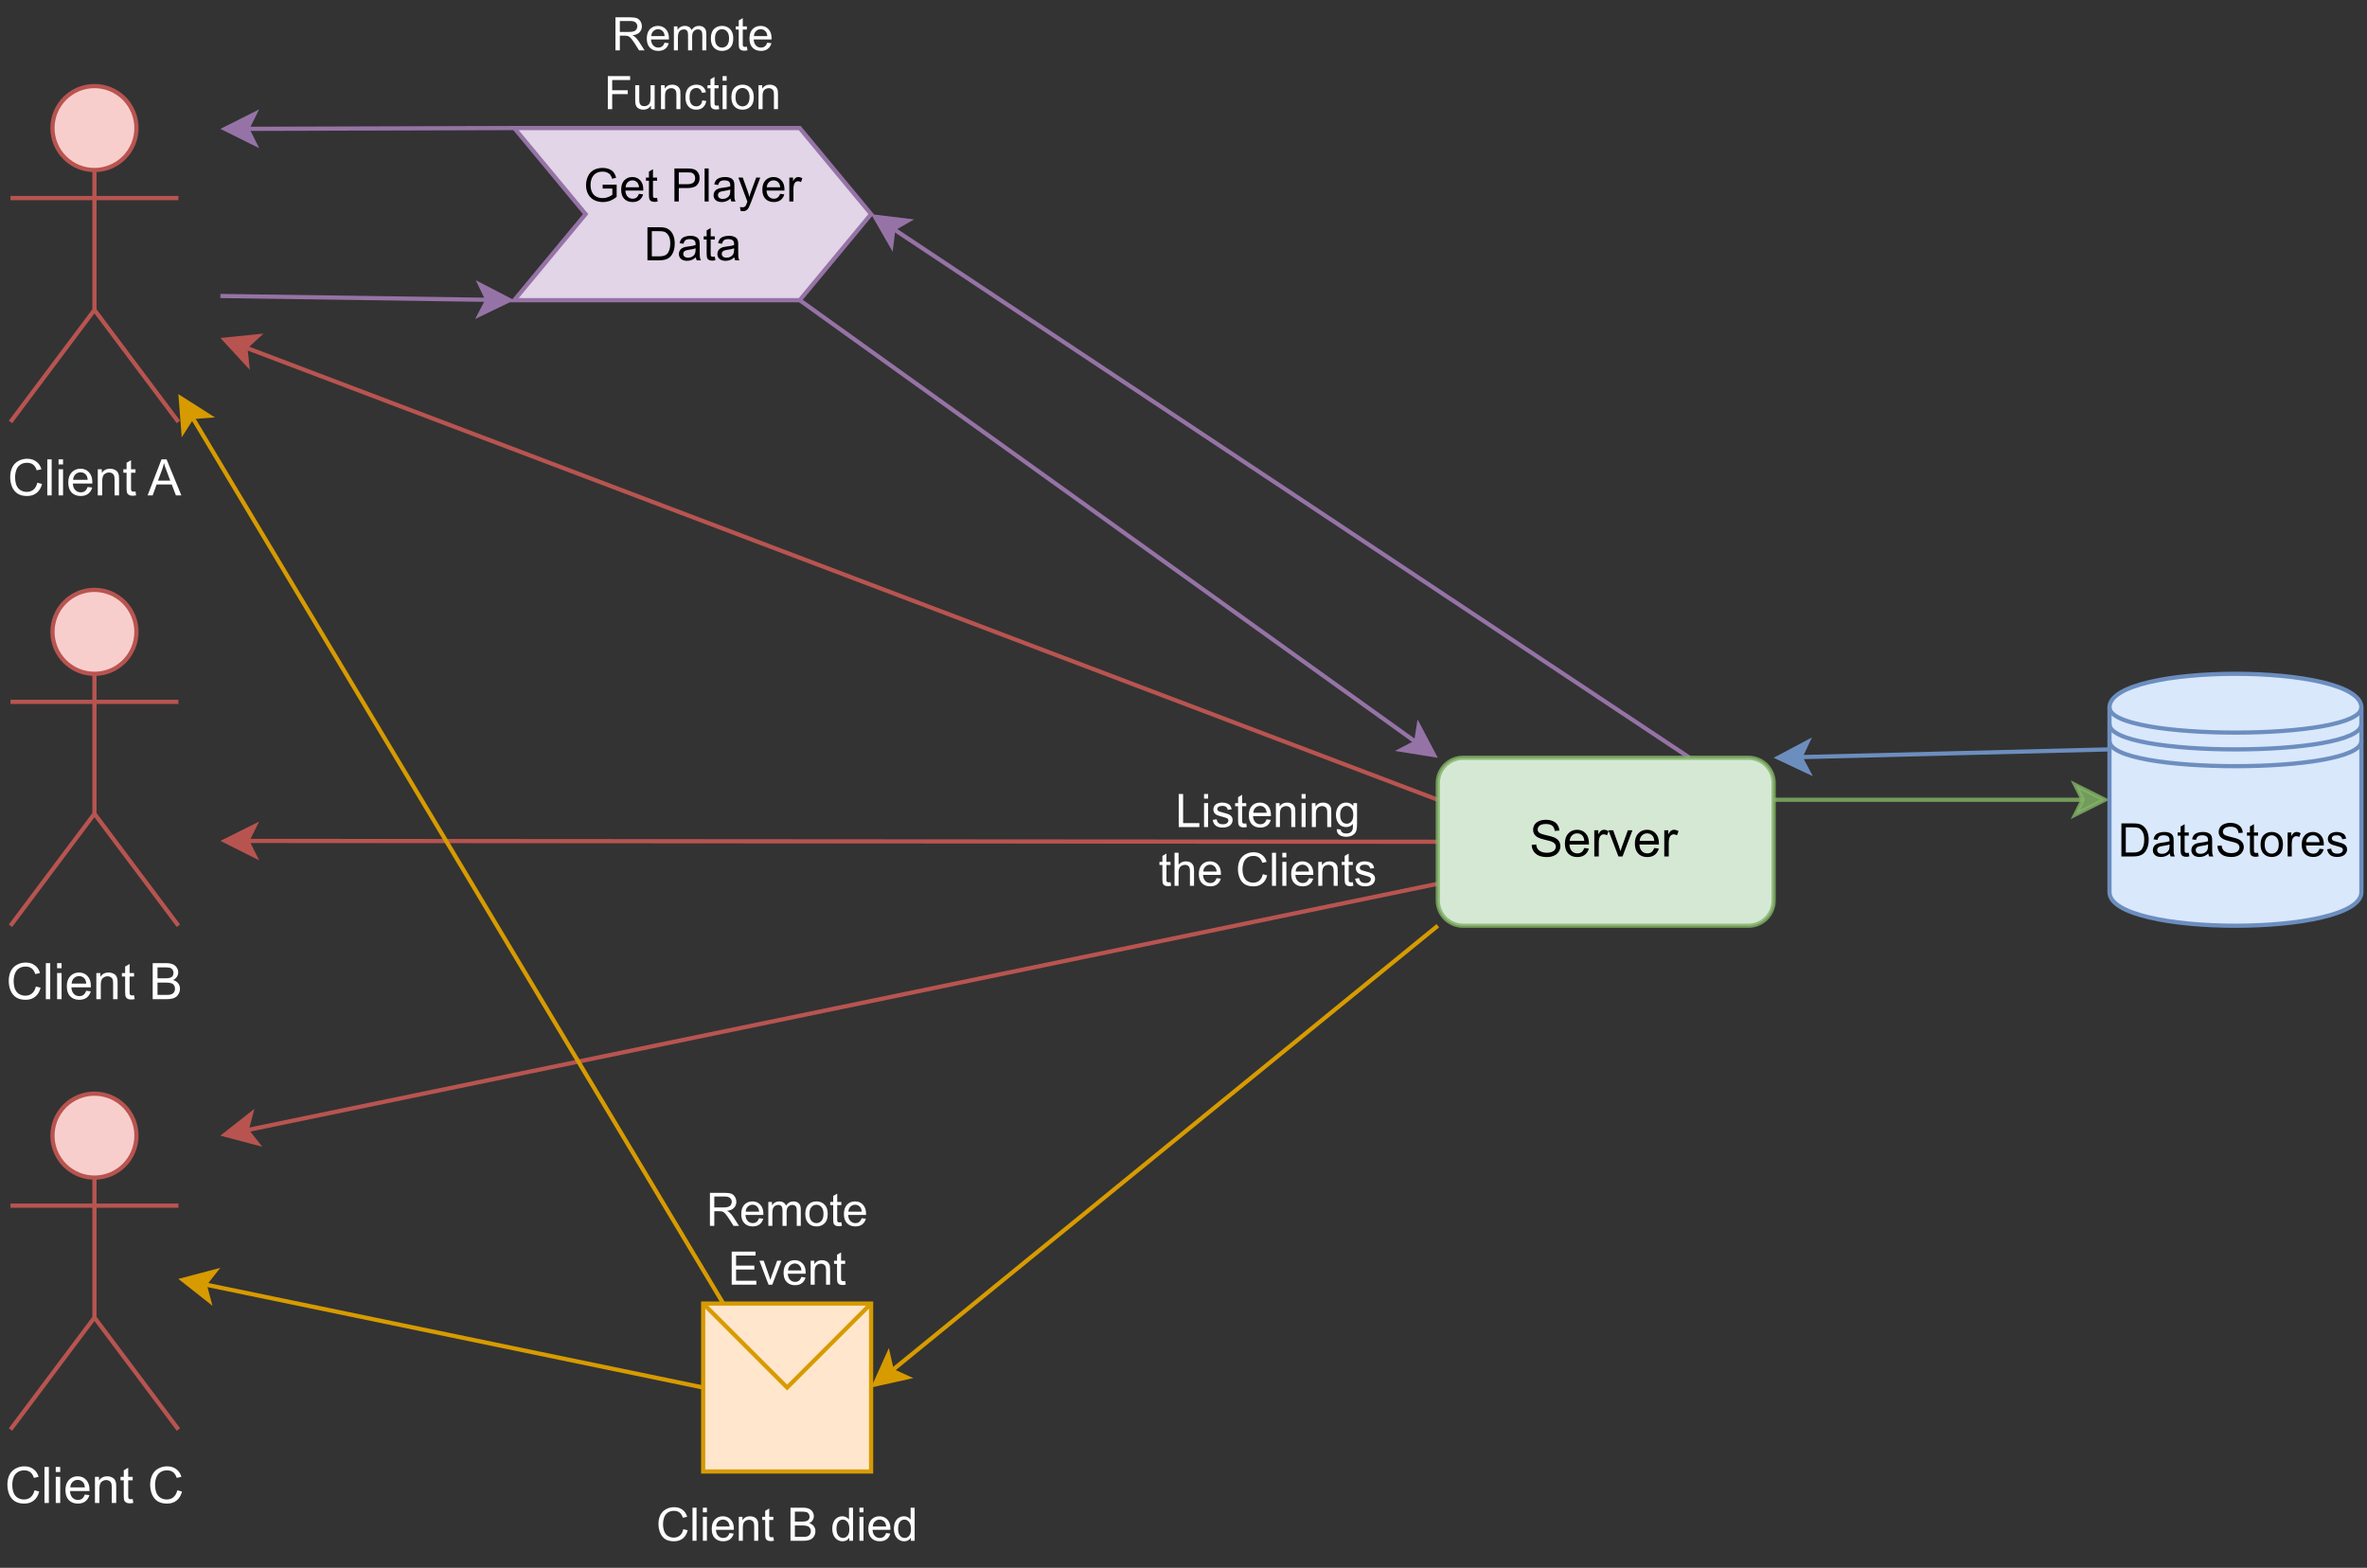 <?xml version="1.0" encoding="UTF-8" standalone="no"?>
<svg
   width="422.88pt"
   height="280.08pt"
   viewBox="0 0 422.88 280.08"
   version="1.1"
   id="svg466"
   content="%3Cmxfile%20host%3D%22app.diagrams.net%22%20modified%3D%222023-07-28T17%3A27%3A05.281Z%22%20agent%3D%22Mozilla%2F5.0%20(Windows%20NT%2010.0%3B%20Win64%3B%20x64%3B%20rv%3A109.0)%20Gecko%2F20100101%20Firefox%2F115.0%22%20etag%3D%22jpl3YN_EOQM-kPPag6z9%22%20version%3D%2221.6.5%22%20type%3D%22google%22%3E%20%20%20%3Cdiagram%20id%3D%22C5RBs43oDa-KdzZeNtuy%22%20name%3D%22Page-1%22%3E%20%20%20%20%20%3CmxGraphModel%20dx%3D%22989%22%20dy%3D%22534%22%20grid%3D%221%22%20gridSize%3D%2210%22%20guides%3D%221%22%20tooltips%3D%221%22%20connect%3D%221%22%20arrows%3D%221%22%20fold%3D%221%22%20page%3D%220%22%20pageScale%3D%221%22%20pageWidth%3D%22827%22%20pageHeight%3D%221169%22%20math%3D%220%22%20shadow%3D%220%22%3E%20%20%20%20%20%20%20%3Croot%3E%20%20%20%20%20%20%20%20%20%3CmxCell%20id%3D%22WIyWlLk6GJQsqaUBKTNV-0%22%20%2F%3E%20%20%20%20%20%20%20%20%20%3CmxCell%20id%3D%22WIyWlLk6GJQsqaUBKTNV-1%22%20parent%3D%22WIyWlLk6GJQsqaUBKTNV-0%22%20%2F%3E%20%20%20%20%20%20%20%20%20%3CmxCell%20id%3D%22RnX_nxa9yEOVzXuEHvOH-19%22%20style%3D%22edgeStyle%3DorthogonalEdgeStyle%3Brounded%3D0%3BorthogonalLoop%3D1%3BjettySize%3Dauto%3Bhtml%3D1%3BexitX%3D1%3BexitY%3D0.5%3BexitDx%3D0%3BexitDy%3D0%3BentryX%3D1%3BentryY%3D0.5%3BentryDx%3D0%3BentryDy%3D0%3B%22%20edge%3D%221%22%20parent%3D%22WIyWlLk6GJQsqaUBKTNV-1%22%20source%3D%22RnX_nxa9yEOVzXuEHvOH-8%22%20target%3D%22RnX_nxa9yEOVzXuEHvOH-8%22%3E%20%20%20%20%20%20%20%20%20%20%20%3CmxGeometry%20relative%3D%221%22%20as%3D%22geometry%22%20%2F%3E%20%20%20%20%20%20%20%20%20%3C%2FmxCell%3E%20%20%20%20%20%20%20%20%20%3CmxCell%20id%3D%22RnX_nxa9yEOVzXuEHvOH-60%22%20style%3D%22edgeStyle%3Dnone%3Bshape%3Dconnector%3Brounded%3D1%3BorthogonalLoop%3D1%3BjettySize%3Dauto%3Bhtml%3D1%3BexitX%3D1%3BexitY%3D0.25%3BexitDx%3D0%3BexitDy%3D0%3BentryX%3D0%3BentryY%3D0.5%3BentryDx%3D0%3BentryDy%3D0%3Bshadow%3D0%3BlabelBackgroundColor%3Ddefault%3BstrokeColor%3Ddefault%3BfontFamily%3DHelvetica%3BfontSize%3D11%3BfontColor%3Ddefault%3BendArrow%3Dclassic%3B%22%20edge%3D%221%22%20parent%3D%22WIyWlLk6GJQsqaUBKTNV-1%22%20source%3D%22RnX_nxa9yEOVzXuEHvOH-8%22%20target%3D%22RnX_nxa9yEOVzXuEHvOH-50%22%3E%20%20%20%20%20%20%20%20%20%20%20%3CmxGeometry%20relative%3D%221%22%20as%3D%22geometry%22%20%2F%3E%20%20%20%20%20%20%20%20%20%3C%2FmxCell%3E%20%20%20%20%20%20%20%20%20%3CmxCell%20id%3D%22RnX_nxa9yEOVzXuEHvOH-62%22%20style%3D%22edgeStyle%3Dnone%3Bshape%3Dconnector%3Brounded%3D1%3BorthogonalLoop%3D1%3BjettySize%3Dauto%3Bhtml%3D1%3BexitX%3D0.75%3BexitY%3D0%3BexitDx%3D0%3BexitDy%3D0%3BentryX%3D0.5%3BentryY%3D0%3BentryDx%3D0%3BentryDy%3D0%3BentryPerimeter%3D0%3Bshadow%3D0%3BlabelBackgroundColor%3Ddefault%3BstrokeColor%3D%239673a6%3BfontFamily%3DHelvetica%3BfontSize%3D11%3BfontColor%3Ddefault%3BendArrow%3Dclassic%3BfillColor%3D%23e1d5e7%3B%22%20edge%3D%221%22%20parent%3D%22WIyWlLk6GJQsqaUBKTNV-1%22%20source%3D%22RnX_nxa9yEOVzXuEHvOH-8%22%20target%3D%22RnX_nxa9yEOVzXuEHvOH-52%22%3E%20%20%20%20%20%20%20%20%20%20%20%3CmxGeometry%20relative%3D%221%22%20as%3D%22geometry%22%20%2F%3E%20%20%20%20%20%20%20%20%20%3C%2FmxCell%3E%20%20%20%20%20%20%20%20%20%3CmxCell%20id%3D%22RnX_nxa9yEOVzXuEHvOH-65%22%20style%3D%22edgeStyle%3Dnone%3Bshape%3Dconnector%3Brounded%3D1%3BorthogonalLoop%3D1%3BjettySize%3Dauto%3Bhtml%3D1%3BexitX%3D0%3BexitY%3D1%3BexitDx%3D0%3BexitDy%3D0%3BentryX%3D1%3BentryY%3D0.5%3BentryDx%3D0%3BentryDy%3D0%3Bshadow%3D0%3BlabelBackgroundColor%3Ddefault%3BstrokeColor%3D%23d79b00%3BfontFamily%3DHelvetica%3BfontSize%3D11%3BfontColor%3Ddefault%3BendArrow%3Dclassic%3BfillColor%3D%23ffe6cc%3B%22%20edge%3D%221%22%20parent%3D%22WIyWlLk6GJQsqaUBKTNV-1%22%20source%3D%22RnX_nxa9yEOVzXuEHvOH-8%22%20target%3D%22RnX_nxa9yEOVzXuEHvOH-51%22%3E%20%20%20%20%20%20%20%20%20%20%20%3CmxGeometry%20relative%3D%221%22%20as%3D%22geometry%22%20%2F%3E%20%20%20%20%20%20%20%20%20%3C%2FmxCell%3E%20%20%20%20%20%20%20%20%20%3CmxCell%20id%3D%22RnX_nxa9yEOVzXuEHvOH-68%22%20style%3D%22edgeStyle%3Dnone%3Bshape%3Dconnector%3Brounded%3D1%3BorthogonalLoop%3D1%3BjettySize%3Dauto%3Bhtml%3D1%3BexitX%3D0%3BexitY%3D0.5%3BexitDx%3D0%3BexitDy%3D0%3Bshadow%3D0%3BlabelBackgroundColor%3Ddefault%3BstrokeColor%3D%23b85450%3BfontFamily%3DHelvetica%3BfontSize%3D11%3BfontColor%3Ddefault%3BendArrow%3Dclassic%3BfillColor%3D%23f8cecc%3B%22%20edge%3D%221%22%20parent%3D%22WIyWlLk6GJQsqaUBKTNV-1%22%20source%3D%22RnX_nxa9yEOVzXuEHvOH-8%22%3E%20%20%20%20%20%20%20%20%20%20%20%3CmxGeometry%20relative%3D%221%22%20as%3D%22geometry%22%3E%20%20%20%20%20%20%20%20%20%20%20%20%20%3CmxPoint%20x%3D%22170%22%20y%3D%22339.793%22%20as%3D%22targetPoint%22%20%2F%3E%20%20%20%20%20%20%20%20%20%20%20%3C%2FmxGeometry%3E%20%20%20%20%20%20%20%20%20%3C%2FmxCell%3E%20%20%20%20%20%20%20%20%20%3CmxCell%20id%3D%22RnX_nxa9yEOVzXuEHvOH-70%22%20style%3D%22edgeStyle%3Dnone%3Bshape%3Dconnector%3Brounded%3D1%3BorthogonalLoop%3D1%3BjettySize%3Dauto%3Bhtml%3D1%3BexitX%3D0%3BexitY%3D0.25%3BexitDx%3D0%3BexitDy%3D0%3Bshadow%3D0%3BlabelBackgroundColor%3Ddefault%3BstrokeColor%3D%23b85450%3BfontFamily%3DHelvetica%3BfontSize%3D11%3BfontColor%3Ddefault%3BendArrow%3Dclassic%3BfillColor%3D%23f8cecc%3B%22%20edge%3D%221%22%20parent%3D%22WIyWlLk6GJQsqaUBKTNV-1%22%20source%3D%22RnX_nxa9yEOVzXuEHvOH-8%22%3E%20%20%20%20%20%20%20%20%20%20%20%3CmxGeometry%20relative%3D%221%22%20as%3D%22geometry%22%3E%20%20%20%20%20%20%20%20%20%20%20%20%20%3CmxPoint%20x%3D%22170%22%20y%3D%22220%22%20as%3D%22targetPoint%22%20%2F%3E%20%20%20%20%20%20%20%20%20%20%20%3C%2FmxGeometry%3E%20%20%20%20%20%20%20%20%20%3C%2FmxCell%3E%20%20%20%20%20%20%20%20%20%3CmxCell%20id%3D%22RnX_nxa9yEOVzXuEHvOH-71%22%20style%3D%22edgeStyle%3Dnone%3Bshape%3Dconnector%3Brounded%3D1%3BorthogonalLoop%3D1%3BjettySize%3Dauto%3Bhtml%3D1%3BexitX%3D0%3BexitY%3D0.75%3BexitDx%3D0%3BexitDy%3D0%3Bshadow%3D0%3BlabelBackgroundColor%3Ddefault%3BstrokeColor%3D%23b85450%3BfontFamily%3DHelvetica%3BfontSize%3D11%3BfontColor%3Ddefault%3BendArrow%3Dclassic%3BfillColor%3D%23f8cecc%3B%22%20edge%3D%221%22%20parent%3D%22WIyWlLk6GJQsqaUBKTNV-1%22%20source%3D%22RnX_nxa9yEOVzXuEHvOH-8%22%3E%20%20%20%20%20%20%20%20%20%20%20%3CmxGeometry%20relative%3D%221%22%20as%3D%22geometry%22%3E%20%20%20%20%20%20%20%20%20%20%20%20%20%3CmxPoint%20x%3D%22170%22%20y%3D%22410%22%20as%3D%22targetPoint%22%20%2F%3E%20%20%20%20%20%20%20%20%20%20%20%3C%2FmxGeometry%3E%20%20%20%20%20%20%20%20%20%3C%2FmxCell%3E%20%20%20%20%20%20%20%20%20%3CmxCell%20id%3D%22RnX_nxa9yEOVzXuEHvOH-8%22%20value%3D%22Server%22%20style%3D%22rounded%3D1%3BwhiteSpace%3Dwrap%3Bhtml%3D1%3BfillColor%3D%23d5e8d4%3BstrokeColor%3D%2382b366%3B%22%20vertex%3D%221%22%20parent%3D%22WIyWlLk6GJQsqaUBKTNV-1%22%3E%20%20%20%20%20%20%20%20%20%20%20%3CmxGeometry%20x%3D%22460%22%20y%3D%22320%22%20width%3D%2280%22%20height%3D%2240%22%20as%3D%22geometry%22%20%2F%3E%20%20%20%20%20%20%20%20%20%3C%2FmxCell%3E%20%20%20%20%20%20%20%20%20%3CmxCell%20id%3D%22RnX_nxa9yEOVzXuEHvOH-9%22%20value%3D%22Client%20A%22%20style%3D%22shape%3DumlActor%3BverticalLabelPosition%3Dbottom%3BverticalAlign%3Dtop%3Bhtml%3D1%3BoutlineConnect%3D0%3BfillColor%3D%23f8cecc%3BstrokeColor%3D%23b85450%3B%22%20vertex%3D%221%22%20parent%3D%22WIyWlLk6GJQsqaUBKTNV-1%22%3E%20%20%20%20%20%20%20%20%20%20%20%3CmxGeometry%20x%3D%22120%22%20y%3D%22160%22%20width%3D%2240%22%20height%3D%2280%22%20as%3D%22geometry%22%20%2F%3E%20%20%20%20%20%20%20%20%20%3C%2FmxCell%3E%20%20%20%20%20%20%20%20%20%3CmxCell%20id%3D%22RnX_nxa9yEOVzXuEHvOH-12%22%20value%3D%22Client%20B%22%20style%3D%22shape%3DumlActor%3BverticalLabelPosition%3Dbottom%3BverticalAlign%3Dtop%3Bhtml%3D1%3BoutlineConnect%3D0%3BfillColor%3D%23f8cecc%3BstrokeColor%3D%23b85450%3B%22%20vertex%3D%221%22%20parent%3D%22WIyWlLk6GJQsqaUBKTNV-1%22%3E%20%20%20%20%20%20%20%20%20%20%20%3CmxGeometry%20x%3D%22120%22%20y%3D%22280%22%20width%3D%2240%22%20height%3D%2280%22%20as%3D%22geometry%22%20%2F%3E%20%20%20%20%20%20%20%20%20%3C%2FmxCell%3E%20%20%20%20%20%20%20%20%20%3CmxCell%20id%3D%22RnX_nxa9yEOVzXuEHvOH-13%22%20value%3D%22Client%20C%22%20style%3D%22shape%3DumlActor%3BverticalLabelPosition%3Dbottom%3BverticalAlign%3Dtop%3Bhtml%3D1%3BoutlineConnect%3D0%3BfillColor%3D%23f8cecc%3BstrokeColor%3D%23b85450%3B%22%20vertex%3D%221%22%20parent%3D%22WIyWlLk6GJQsqaUBKTNV-1%22%3E%20%20%20%20%20%20%20%20%20%20%20%3CmxGeometry%20x%3D%22120%22%20y%3D%22400%22%20width%3D%2240%22%20height%3D%2280%22%20as%3D%22geometry%22%20%2F%3E%20%20%20%20%20%20%20%20%20%3C%2FmxCell%3E%20%20%20%20%20%20%20%20%20%3CmxCell%20id%3D%22RnX_nxa9yEOVzXuEHvOH-48%22%20style%3D%22edgeStyle%3Dnone%3Bshape%3Dconnector%3Brounded%3D1%3BorthogonalLoop%3D1%3BjettySize%3Dauto%3Bhtml%3D1%3BexitX%3D0.5%3BexitY%3D1%3BexitDx%3D0%3BexitDy%3D0%3Bshadow%3D0%3BlabelBackgroundColor%3Ddefault%3BstrokeColor%3Ddefault%3BfontFamily%3DHelvetica%3BfontSize%3D11%3BfontColor%3Ddefault%3BendArrow%3Dclassic%3B%22%20edge%3D%221%22%20parent%3D%22WIyWlLk6GJQsqaUBKTNV-1%22%3E%20%20%20%20%20%20%20%20%20%20%20%3CmxGeometry%20relative%3D%221%22%20as%3D%22geometry%22%3E%20%20%20%20%20%20%20%20%20%20%20%20%20%3CmxPoint%20x%3D%22380%22%20y%3D%22190%22%20as%3D%22sourcePoint%22%20%2F%3E%20%20%20%20%20%20%20%20%20%20%20%20%20%3CmxPoint%20x%3D%22380%22%20y%3D%22190%22%20as%3D%22targetPoint%22%20%2F%3E%20%20%20%20%20%20%20%20%20%20%20%3C%2FmxGeometry%3E%20%20%20%20%20%20%20%20%20%3C%2FmxCell%3E%20%20%20%20%20%20%20%20%20%3CmxCell%20id%3D%22RnX_nxa9yEOVzXuEHvOH-61%22%20style%3D%22edgeStyle%3Dnone%3Bshape%3Dconnector%3Brounded%3D1%3BorthogonalLoop%3D1%3BjettySize%3Dauto%3Bhtml%3D1%3BexitX%3D0%3BexitY%3D0.3%3BexitDx%3D0%3BexitDy%3D0%3BentryX%3D1%3BentryY%3D0%3BentryDx%3D0%3BentryDy%3D0%3Bshadow%3D0%3BlabelBackgroundColor%3Ddefault%3BstrokeColor%3Ddefault%3BfontFamily%3DHelvetica%3BfontSize%3D11%3BfontColor%3Ddefault%3BendArrow%3Dclassic%3B%22%20edge%3D%221%22%20parent%3D%22WIyWlLk6GJQsqaUBKTNV-1%22%20source%3D%22RnX_nxa9yEOVzXuEHvOH-50%22%20target%3D%22RnX_nxa9yEOVzXuEHvOH-8%22%3E%20%20%20%20%20%20%20%20%20%20%20%3CmxGeometry%20relative%3D%221%22%20as%3D%22geometry%22%20%2F%3E%20%20%20%20%20%20%20%20%20%3C%2FmxCell%3E%20%20%20%20%20%20%20%20%20%3CmxCell%20id%3D%22RnX_nxa9yEOVzXuEHvOH-50%22%20value%3D%22DataStores%22%20style%3D%22shape%3Ddatastore%3BwhiteSpace%3Dwrap%3Bhtml%3D1%3BfontFamily%3DHelvetica%3BfontSize%3D11%3BfillColor%3D%23dae8fc%3BstrokeColor%3D%236c8ebf%3B%22%20vertex%3D%221%22%20parent%3D%22WIyWlLk6GJQsqaUBKTNV-1%22%3E%20%20%20%20%20%20%20%20%20%20%20%3CmxGeometry%20x%3D%22620%22%20y%3D%22300%22%20width%3D%2260%22%20height%3D%2260%22%20as%3D%22geometry%22%20%2F%3E%20%20%20%20%20%20%20%20%20%3C%2FmxCell%3E%20%20%20%20%20%20%20%20%20%3CmxCell%20id%3D%22RnX_nxa9yEOVzXuEHvOH-66%22%20style%3D%22edgeStyle%3Dnone%3Bshape%3Dconnector%3Brounded%3D1%3BorthogonalLoop%3D1%3BjettySize%3Dauto%3Bhtml%3D1%3BexitX%3D0%3BexitY%3D0.5%3BexitDx%3D0%3BexitDy%3D0%3Bshadow%3D0%3BlabelBackgroundColor%3Ddefault%3BstrokeColor%3D%23d79b00%3BfontFamily%3DHelvetica%3BfontSize%3D11%3BfontColor%3Ddefault%3BendArrow%3Dclassic%3BfillColor%3D%23ffe6cc%3B%22%20edge%3D%221%22%20parent%3D%22WIyWlLk6GJQsqaUBKTNV-1%22%20source%3D%22RnX_nxa9yEOVzXuEHvOH-51%22%20target%3D%22RnX_nxa9yEOVzXuEHvOH-13%22%3E%20%20%20%20%20%20%20%20%20%20%20%3CmxGeometry%20relative%3D%221%22%20as%3D%22geometry%22%20%2F%3E%20%20%20%20%20%20%20%20%20%3C%2FmxCell%3E%20%20%20%20%20%20%20%20%20%3CmxCell%20id%3D%22RnX_nxa9yEOVzXuEHvOH-67%22%20style%3D%22edgeStyle%3Dnone%3Bshape%3Dconnector%3Brounded%3D1%3BorthogonalLoop%3D1%3BjettySize%3Dauto%3Bhtml%3D1%3BexitX%3D0.15%3BexitY%3D0.05%3BexitDx%3D0%3BexitDy%3D0%3BexitPerimeter%3D0%3Bshadow%3D0%3BlabelBackgroundColor%3Ddefault%3BstrokeColor%3D%23d79b00%3BfontFamily%3DHelvetica%3BfontSize%3D11%3BfontColor%3Ddefault%3BendArrow%3Dclassic%3BfillColor%3D%23ffe6cc%3B%22%20edge%3D%221%22%20parent%3D%22WIyWlLk6GJQsqaUBKTNV-1%22%20source%3D%22RnX_nxa9yEOVzXuEHvOH-51%22%20target%3D%22RnX_nxa9yEOVzXuEHvOH-9%22%3E%20%20%20%20%20%20%20%20%20%20%20%3CmxGeometry%20relative%3D%221%22%20as%3D%22geometry%22%20%2F%3E%20%20%20%20%20%20%20%20%20%3C%2FmxCell%3E%20%20%20%20%20%20%20%20%20%3CmxCell%20id%3D%22RnX_nxa9yEOVzXuEHvOH-51%22%20value%3D%22Client%20B%20died%22%20style%3D%22shape%3Dmessage%3Bhtml%3D1%3Bhtml%3D1%3BoutlineConnect%3D0%3BlabelPosition%3Dcenter%3BverticalLabelPosition%3Dbottom%3Balign%3Dcenter%3BverticalAlign%3Dtop%3BfontFamily%3DHelvetica%3BfontSize%3D11%3BfillColor%3D%23ffe6cc%3BstrokeColor%3D%23d79b00%3B%22%20vertex%3D%221%22%20parent%3D%22WIyWlLk6GJQsqaUBKTNV-1%22%3E%20%20%20%20%20%20%20%20%20%20%20%3CmxGeometry%20x%3D%22285%22%20y%3D%22450%22%20width%3D%2240%22%20height%3D%2240%22%20as%3D%22geometry%22%20%2F%3E%20%20%20%20%20%20%20%20%20%3C%2FmxCell%3E%20%20%20%20%20%20%20%20%20%3CmxCell%20id%3D%22RnX_nxa9yEOVzXuEHvOH-54%22%20value%3D%22%22%20style%3D%22group%22%20vertex%3D%221%22%20connectable%3D%220%22%20parent%3D%22WIyWlLk6GJQsqaUBKTNV-1%22%3E%20%20%20%20%20%20%20%20%20%20%20%3CmxGeometry%20x%3D%22240%22%20y%3D%22170%22%20width%3D%2285%22%20height%3D%2241%22%20as%3D%22geometry%22%20%2F%3E%20%20%20%20%20%20%20%20%20%3C%2FmxCell%3E%20%20%20%20%20%20%20%20%20%3CmxCell%20id%3D%22RnX_nxa9yEOVzXuEHvOH-56%22%20style%3D%22edgeStyle%3Dnone%3Bshape%3Dconnector%3Brounded%3D1%3BorthogonalLoop%3D1%3BjettySize%3Dauto%3Bhtml%3D1%3BexitX%3D0%3BexitY%3D1%3BexitDx%3D0%3BexitDy%3D0%3BexitPerimeter%3D0%3Bshadow%3D0%3BlabelBackgroundColor%3Ddefault%3BstrokeColor%3D%239673a6%3BfontFamily%3DHelvetica%3BfontSize%3D11%3BfontColor%3Ddefault%3BendArrow%3Dclassic%3BfillColor%3D%23e1d5e7%3B%22%20edge%3D%221%22%20parent%3D%22RnX_nxa9yEOVzXuEHvOH-54%22%20source%3D%22RnX_nxa9yEOVzXuEHvOH-52%22%3E%20%20%20%20%20%20%20%20%20%20%20%3CmxGeometry%20relative%3D%221%22%20as%3D%22geometry%22%3E%20%20%20%20%20%20%20%20%20%20%20%20%20%3CmxPoint%20x%3D%22-70%22%20y%3D%220.207%22%20as%3D%22targetPoint%22%20%2F%3E%20%20%20%20%20%20%20%20%20%20%20%3C%2FmxGeometry%3E%20%20%20%20%20%20%20%20%20%3C%2FmxCell%3E%20%20%20%20%20%20%20%20%20%3CmxCell%20id%3D%22RnX_nxa9yEOVzXuEHvOH-52%22%20value%3D%22%26lt%3Bdiv%26gt%3B%26lt%3Bbr%26gt%3B%26lt%3B%2Fdiv%26gt%3B%26lt%3Bdiv%26gt%3B%26lt%3Bbr%26gt%3B%26lt%3B%2Fdiv%26gt%3B%22%20style%3D%22html%3D1%3BoutlineConnect%3D0%3BwhiteSpace%3Dwrap%3Bshape%3Dmxgraph.archimate3.function%3BfontFamily%3DHelvetica%3BfontSize%3D11%3Brotation%3D90%3BfillColor%3D%23e1d5e7%3BstrokeColor%3D%239673a6%3B%22%20vertex%3D%221%22%20parent%3D%22RnX_nxa9yEOVzXuEHvOH-54%22%3E%20%20%20%20%20%20%20%20%20%20%20%3CmxGeometry%20x%3D%2222%22%20y%3D%22-22%22%20width%3D%2241%22%20height%3D%2285%22%20as%3D%22geometry%22%20%2F%3E%20%20%20%20%20%20%20%20%20%3C%2FmxCell%3E%20%20%20%20%20%20%20%20%20%3CmxCell%20id%3D%22RnX_nxa9yEOVzXuEHvOH-53%22%20value%3D%22Get%20Player%20Data%22%20style%3D%22text%3Bhtml%3D1%3BstrokeColor%3Dnone%3BfillColor%3Dnone%3Balign%3Dcenter%3BverticalAlign%3Dmiddle%3BwhiteSpace%3Dwrap%3Brounded%3D0%3BfontSize%3D11%3BfontFamily%3DHelvetica%3BfontColor%3Ddefault%3B%22%20vertex%3D%221%22%20parent%3D%22RnX_nxa9yEOVzXuEHvOH-54%22%3E%20%20%20%20%20%20%20%20%20%20%20%3CmxGeometry%20x%3D%2212.5%22%20y%3D%225.5%22%20width%3D%2260%22%20height%3D%2230%22%20as%3D%22geometry%22%20%2F%3E%20%20%20%20%20%20%20%20%20%3C%2FmxCell%3E%20%20%20%20%20%20%20%20%20%3CmxCell%20id%3D%22RnX_nxa9yEOVzXuEHvOH-57%22%20value%3D%22%22%20style%3D%22endArrow%3Dclassic%3Bhtml%3D1%3Brounded%3D1%3Bshadow%3D0%3BlabelBackgroundColor%3Ddefault%3BstrokeColor%3D%239673a6%3BfontFamily%3DHelvetica%3BfontSize%3D11%3BfontColor%3Ddefault%3Bshape%3Dconnector%3BentryX%3D1%3BentryY%3D1%3BentryDx%3D0%3BentryDy%3D0%3BentryPerimeter%3D0%3BfillColor%3D%23e1d5e7%3B%22%20edge%3D%221%22%20parent%3D%22WIyWlLk6GJQsqaUBKTNV-1%22%20target%3D%22RnX_nxa9yEOVzXuEHvOH-52%22%3E%20%20%20%20%20%20%20%20%20%20%20%3CmxGeometry%20width%3D%2250%22%20height%3D%2250%22%20relative%3D%221%22%20as%3D%22geometry%22%3E%20%20%20%20%20%20%20%20%20%20%20%20%20%3CmxPoint%20x%3D%22170%22%20y%3D%22210%22%20as%3D%22sourcePoint%22%20%2F%3E%20%20%20%20%20%20%20%20%20%20%20%20%20%3CmxPoint%20x%3D%22370%22%20y%3D%22250%22%20as%3D%22targetPoint%22%20%2F%3E%20%20%20%20%20%20%20%20%20%20%20%3C%2FmxGeometry%3E%20%20%20%20%20%20%20%20%20%3C%2FmxCell%3E%20%20%20%20%20%20%20%20%20%3CmxCell%20id%3D%22RnX_nxa9yEOVzXuEHvOH-59%22%20style%3D%22edgeStyle%3Dnone%3Bshape%3Dconnector%3Brounded%3D1%3BorthogonalLoop%3D1%3BjettySize%3Dauto%3Bhtml%3D1%3BexitX%3D1%3BexitY%3D0.2%3BexitDx%3D0%3BexitDy%3D0%3BexitPerimeter%3D0%3BentryX%3D0%3BentryY%3D0%3BentryDx%3D0%3BentryDy%3D0%3Bshadow%3D0%3BlabelBackgroundColor%3Ddefault%3BstrokeColor%3D%239673a6%3BfontFamily%3DHelvetica%3BfontSize%3D11%3BfontColor%3Ddefault%3BendArrow%3Dclassic%3BfillColor%3D%23e1d5e7%3B%22%20edge%3D%221%22%20parent%3D%22WIyWlLk6GJQsqaUBKTNV-1%22%20source%3D%22RnX_nxa9yEOVzXuEHvOH-52%22%20target%3D%22RnX_nxa9yEOVzXuEHvOH-8%22%3E%20%20%20%20%20%20%20%20%20%20%20%3CmxGeometry%20relative%3D%221%22%20as%3D%22geometry%22%20%2F%3E%20%20%20%20%20%20%20%20%20%3C%2FmxCell%3E%20%20%20%20%20%20%20%20%20%3CmxCell%20id%3D%22RnX_nxa9yEOVzXuEHvOH-69%22%20value%3D%22Listening%20the%20Clients%22%20style%3D%22text%3Bhtml%3D1%3BstrokeColor%3Dnone%3BfillColor%3Dnone%3Balign%3Dcenter%3BverticalAlign%3Dmiddle%3BwhiteSpace%3Dwrap%3Brounded%3D0%3BfontSize%3D11%3BfontFamily%3DHelvetica%3BfontColor%3Ddefault%3B%22%20vertex%3D%221%22%20parent%3D%22WIyWlLk6GJQsqaUBKTNV-1%22%3E%20%20%20%20%20%20%20%20%20%20%20%3CmxGeometry%20x%3D%22390%22%20y%3D%22325%22%20width%3D%2260%22%20height%3D%2230%22%20as%3D%22geometry%22%20%2F%3E%20%20%20%20%20%20%20%20%20%3C%2FmxCell%3E%20%20%20%20%20%20%20%20%20%3CmxCell%20id%3D%22RnX_nxa9yEOVzXuEHvOH-72%22%20value%3D%22%26lt%3Bdiv%26gt%3BRemote%20Function%26lt%3B%2Fdiv%26gt%3B%22%20style%3D%22text%3Bhtml%3D1%3BstrokeColor%3Dnone%3BfillColor%3Dnone%3Balign%3Dcenter%3BverticalAlign%3Dmiddle%3BwhiteSpace%3Dwrap%3Brounded%3D0%3BfontSize%3D11%3BfontFamily%3DHelvetica%3BfontColor%3Ddefault%3B%22%20vertex%3D%221%22%20parent%3D%22WIyWlLk6GJQsqaUBKTNV-1%22%3E%20%20%20%20%20%20%20%20%20%20%20%3CmxGeometry%20x%3D%22248.75%22%20y%3D%22140%22%20width%3D%2267.5%22%20height%3D%2230%22%20as%3D%22geometry%22%20%2F%3E%20%20%20%20%20%20%20%20%20%3C%2FmxCell%3E%20%20%20%20%20%20%20%20%20%3CmxCell%20id%3D%22RnX_nxa9yEOVzXuEHvOH-74%22%20value%3D%22%26lt%3Bdiv%26gt%3BRemote%20Event%26lt%3B%2Fdiv%26gt%3B%22%20style%3D%22text%3Bhtml%3D1%3BstrokeColor%3Dnone%3BfillColor%3Dnone%3Balign%3Dcenter%3BverticalAlign%3Dmiddle%3BwhiteSpace%3Dwrap%3Brounded%3D0%3BfontSize%3D11%3BfontFamily%3DHelvetica%3BfontColor%3Ddefault%3B%22%20vertex%3D%221%22%20parent%3D%22WIyWlLk6GJQsqaUBKTNV-1%22%3E%20%20%20%20%20%20%20%20%20%20%20%3CmxGeometry%20x%3D%22275.63%22%20y%3D%22420%22%20width%3D%2258.75%22%20height%3D%2230%22%20as%3D%22geometry%22%20%2F%3E%20%20%20%20%20%20%20%20%20%3C%2FmxCell%3E%20%20%20%20%20%20%20%3C%2Froot%3E%20%20%20%20%20%3C%2FmxGraphModel%3E%20%20%20%3C%2Fdiagram%3E%20%3C%2Fmxfile%3E%20"
   sodipodi:docname="Diagrama sin título.svg"
   inkscape:version="1.3 (0e150ed6c4, 2023-07-21)"
   inkscape:export-filename="Diagrama sin título.png"
   inkscape:export-xdpi="326.90125"
   inkscape:export-ydpi="326.90125"
   xmlns:inkscape="http://www.inkscape.org/namespaces/inkscape"
   xmlns:sodipodi="http://sodipodi.sourceforge.net/DTD/sodipodi-0.dtd"
   xmlns:xlink="http://www.w3.org/1999/xlink"
   xmlns="http://www.w3.org/2000/svg"
   xmlns:svg="http://www.w3.org/2000/svg">
  <rect x="0" y="0" width="422.88" height="280.08" fill="#333333" stroke="none"/>
  <sodipodi:namedview
     id="namedview1"
     pagecolor="#ffffff"
     bordercolor="#000000"
     borderopacity="0.25"
     inkscape:showpageshadow="2"
     inkscape:pageopacity="0.0"
     inkscape:pagecheckerboard="0"
     inkscape:deskcolor="#d1d1d1"
     inkscape:document-units="pt"
     inkscape:zoom="0.92426521"
     inkscape:cx="184.47086"
     inkscape:cy="27.589484"
     inkscape:window-width="1920"
     inkscape:window-height="1009"
     inkscape:window-x="-8"
     inkscape:window-y="-8"
     inkscape:window-maximized="1"
     inkscape:current-layer="svg466" />
  <defs
     id="defs132">
    <g
       id="g124">
      <g
         id="glyph-0-0">
        <path
           d="M 1.125 0 L 1.125 -5.625 L 5.625 -5.625 L 5.625 0 Z M 1.266 -0.141 L 5.484 -0.141 L 5.484 -5.484 L 1.266 -5.484 Z M 1.266 -0.141 "
           id="path2" />
      </g>
      <g
         id="glyph-0-1">
        <path
           d="M 0.406 -2.062 L 1.203 -2.141 C 1.242 -1.816 1.332 -1.551 1.469 -1.344 C 1.613 -1.133 1.832 -0.969 2.125 -0.844 C 2.414 -0.719 2.742 -0.656 3.109 -0.656 C 3.43 -0.656 3.719 -0.703 3.969 -0.797 C 4.219 -0.891 4.406 -1.02 4.531 -1.188 C 4.656 -1.363 4.719 -1.551 4.719 -1.75 C 4.719 -1.945 4.656 -2.117 4.531 -2.266 C 4.414 -2.422 4.223 -2.551 3.953 -2.656 C 3.785 -2.727 3.406 -2.832 2.812 -2.969 C 2.219 -3.113 1.801 -3.25 1.562 -3.375 C 1.258 -3.531 1.031 -3.727 0.875 -3.969 C 0.727 -4.207 0.656 -4.477 0.656 -4.781 C 0.656 -5.102 0.742 -5.406 0.922 -5.688 C 1.109 -5.969 1.379 -6.18 1.734 -6.328 C 2.086 -6.473 2.484 -6.547 2.922 -6.547 C 3.398 -6.547 3.82 -6.469 4.188 -6.312 C 4.551 -6.164 4.828 -5.941 5.016 -5.641 C 5.211 -5.336 5.32 -5 5.344 -4.625 L 4.516 -4.562 C 4.473 -4.969 4.328 -5.273 4.078 -5.484 C 3.828 -5.691 3.453 -5.797 2.953 -5.797 C 2.441 -5.797 2.066 -5.703 1.828 -5.516 C 1.586 -5.328 1.469 -5.098 1.469 -4.828 C 1.469 -4.598 1.551 -4.41 1.719 -4.266 C 1.883 -4.109 2.312 -3.953 3 -3.797 C 3.695 -3.641 4.176 -3.504 4.438 -3.391 C 4.812 -3.223 5.086 -3.004 5.266 -2.734 C 5.441 -2.473 5.531 -2.164 5.531 -1.812 C 5.531 -1.477 5.43 -1.156 5.234 -0.844 C 5.035 -0.539 4.754 -0.305 4.391 -0.141 C 4.023 0.023 3.613 0.109 3.156 0.109 C 2.57 0.109 2.082 0.023 1.688 -0.141 C 1.289 -0.316 0.977 -0.57 0.75 -0.906 C 0.531 -1.25 0.414 -1.633 0.406 -2.062 Z M 0.406 -2.062 "
           id="path5" />
      </g>
      <g
         id="glyph-0-2">
        <path
           d="M 3.781 -1.5 L 4.609 -1.406 C 4.473 -0.926 4.227 -0.551 3.875 -0.281 C 3.531 -0.02 3.086 0.109 2.547 0.109 C 1.867 0.109 1.328 -0.098 0.922 -0.516 C 0.523 -0.941 0.328 -1.535 0.328 -2.297 C 0.328 -3.078 0.531 -3.68 0.938 -4.109 C 1.344 -4.547 1.867 -4.766 2.516 -4.766 C 3.141 -4.766 3.645 -4.551 4.031 -4.125 C 4.426 -3.707 4.625 -3.113 4.625 -2.344 C 4.625 -2.289 4.625 -2.219 4.625 -2.125 L 1.141 -2.125 C 1.172 -1.613 1.316 -1.223 1.578 -0.953 C 1.836 -0.68 2.164 -0.547 2.562 -0.547 C 2.852 -0.547 3.098 -0.617 3.297 -0.766 C 3.504 -0.922 3.664 -1.164 3.781 -1.5 Z M 1.188 -2.781 L 3.797 -2.781 C 3.766 -3.176 3.664 -3.473 3.5 -3.672 C 3.25 -3.973 2.922 -4.125 2.516 -4.125 C 2.148 -4.125 1.844 -4 1.594 -3.75 C 1.352 -3.508 1.219 -3.188 1.188 -2.781 Z M 1.188 -2.781 "
           id="path8" />
      </g>
      <g
         id="glyph-0-3">
        <path
           d="M 0.578 0 L 0.578 -4.672 L 1.297 -4.672 L 1.297 -3.953 C 1.473 -4.285 1.641 -4.504 1.797 -4.609 C 1.953 -4.711 2.125 -4.766 2.312 -4.766 C 2.57 -4.766 2.844 -4.68 3.125 -4.516 L 2.844 -3.781 C 2.656 -3.895 2.461 -3.953 2.266 -3.953 C 2.098 -3.953 1.941 -3.898 1.797 -3.797 C 1.66 -3.691 1.562 -3.547 1.5 -3.359 C 1.414 -3.078 1.375 -2.77 1.375 -2.438 L 1.375 0 Z M 0.578 0 "
           id="path11" />
      </g>
      <g
         id="glyph-0-4">
        <path
           d="M 1.891 0 L 0.109 -4.672 L 0.953 -4.672 L 1.953 -1.875 C 2.055 -1.57 2.156 -1.258 2.25 -0.938 C 2.32 -1.176 2.422 -1.469 2.547 -1.812 L 3.578 -4.672 L 4.391 -4.672 L 2.625 0 Z M 1.891 0 "
           id="path14" />
      </g>
      <g
         id="glyph-0-5">
        <path
           d="M 5.297 -2.266 L 6.141 -2.047 C 5.961 -1.348 5.641 -0.812 5.172 -0.438 C 4.711 -0.07 4.145 0.109 3.469 0.109 C 2.781 0.109 2.219 -0.031 1.781 -0.312 C 1.344 -0.594 1.008 -1 0.781 -1.531 C 0.562 -2.07 0.453 -2.648 0.453 -3.266 C 0.453 -3.941 0.578 -4.531 0.828 -5.031 C 1.086 -5.531 1.453 -5.906 1.922 -6.156 C 2.398 -6.414 2.922 -6.547 3.484 -6.547 C 4.129 -6.547 4.672 -6.379 5.109 -6.047 C 5.555 -5.723 5.863 -5.266 6.031 -4.672 L 5.188 -4.484 C 5.039 -4.953 4.828 -5.289 4.547 -5.5 C 4.266 -5.719 3.906 -5.828 3.469 -5.828 C 2.977 -5.828 2.566 -5.707 2.234 -5.469 C 1.898 -5.227 1.664 -4.906 1.531 -4.5 C 1.395 -4.102 1.328 -3.695 1.328 -3.281 C 1.328 -2.727 1.406 -2.242 1.562 -1.828 C 1.727 -1.422 1.977 -1.117 2.312 -0.922 C 2.645 -0.723 3.008 -0.625 3.406 -0.625 C 3.883 -0.625 4.285 -0.758 4.609 -1.031 C 4.941 -1.312 5.172 -1.723 5.297 -2.266 Z M 5.297 -2.266 "
           id="path17" />
      </g>
      <g
         id="glyph-0-6">
        <path
           d="M 0.578 0 L 0.578 -6.438 L 1.359 -6.438 L 1.359 0 Z M 0.578 0 "
           id="path20" />
      </g>
      <g
         id="glyph-0-7">
        <path
           d="M 0.594 -5.531 L 0.594 -6.438 L 1.391 -6.438 L 1.391 -5.531 Z M 0.594 0 L 0.594 -4.672 L 1.391 -4.672 L 1.391 0 Z M 0.594 0 "
           id="path23" />
      </g>
      <g
         id="glyph-0-8">
        <path
           d="M 0.594 0 L 0.594 -4.672 L 1.312 -4.672 L 1.312 -4 C 1.645 -4.508 2.141 -4.766 2.797 -4.766 C 3.078 -4.766 3.332 -4.711 3.562 -4.609 C 3.801 -4.516 3.977 -4.383 4.094 -4.219 C 4.207 -4.062 4.289 -3.867 4.344 -3.641 C 4.375 -3.492 4.391 -3.238 4.391 -2.875 L 4.391 0 L 3.594 0 L 3.594 -2.844 C 3.594 -3.164 3.562 -3.406 3.5 -3.562 C 3.438 -3.719 3.328 -3.844 3.172 -3.938 C 3.016 -4.039 2.832 -4.094 2.625 -4.094 C 2.289 -4.094 2 -3.984 1.75 -3.766 C 1.508 -3.555 1.391 -3.148 1.391 -2.547 L 1.391 0 Z M 0.594 0 "
           id="path26" />
      </g>
      <g
         id="glyph-0-9">
        <path
           d="M 2.328 -0.703 L 2.438 -0.016 C 2.207 0.035 2.008 0.062 1.844 0.062 C 1.551 0.062 1.328 0.016 1.172 -0.078 C 1.016 -0.172 0.898 -0.289 0.828 -0.438 C 0.766 -0.582 0.734 -0.891 0.734 -1.359 L 0.734 -4.047 L 0.156 -4.047 L 0.156 -4.672 L 0.734 -4.672 L 0.734 -5.828 L 1.531 -6.297 L 1.531 -4.672 L 2.328 -4.672 L 2.328 -4.047 L 1.531 -4.047 L 1.531 -1.328 C 1.531 -1.098 1.539 -0.953 1.562 -0.891 C 1.594 -0.828 1.641 -0.773 1.703 -0.734 C 1.766 -0.691 1.852 -0.672 1.969 -0.672 C 2.062 -0.672 2.18 -0.68 2.328 -0.703 Z M 2.328 -0.703 "
           id="path29" />
      </g>
      <g
         id="glyph-0-10" />
      <g
         id="glyph-0-11">
        <path
           d="M -0.016 0 L 2.469 -6.438 L 3.375 -6.438 L 6.016 0 L 5.047 0 L 4.297 -1.953 L 1.594 -1.953 L 0.891 0 Z M 1.844 -2.641 L 4.031 -2.641 L 3.359 -4.438 C 3.148 -4.977 3 -5.422 2.906 -5.766 C 2.82 -5.348 2.703 -4.938 2.547 -4.531 Z M 1.844 -2.641 "
           id="path33" />
      </g>
      <g
         id="glyph-0-12">
        <path
           d="M 0.656 0 L 0.656 -6.438 L 3.078 -6.438 C 3.566 -6.438 3.957 -6.367 4.25 -6.234 C 4.551 -6.109 4.785 -5.91 4.953 -5.641 C 5.129 -5.367 5.219 -5.086 5.219 -4.797 C 5.219 -4.516 5.141 -4.254 4.984 -4.016 C 4.836 -3.773 4.613 -3.578 4.312 -3.422 C 4.695 -3.305 4.992 -3.113 5.203 -2.844 C 5.422 -2.57 5.531 -2.25 5.531 -1.875 C 5.531 -1.57 5.461 -1.289 5.328 -1.031 C 5.203 -0.77 5.047 -0.566 4.859 -0.422 C 4.672 -0.285 4.438 -0.18 4.156 -0.109 C 3.875 -0.035 3.523 0 3.109 0 Z M 1.516 -3.734 L 2.906 -3.734 C 3.281 -3.734 3.551 -3.758 3.719 -3.812 C 3.938 -3.875 4.098 -3.977 4.203 -4.125 C 4.316 -4.281 4.375 -4.469 4.375 -4.688 C 4.375 -4.906 4.32 -5.094 4.219 -5.25 C 4.113 -5.414 3.969 -5.531 3.781 -5.594 C 3.594 -5.656 3.266 -5.688 2.797 -5.688 L 1.516 -5.688 Z M 1.516 -0.766 L 3.109 -0.766 C 3.391 -0.766 3.586 -0.773 3.703 -0.797 C 3.891 -0.828 4.051 -0.883 4.188 -0.969 C 4.32 -1.051 4.43 -1.172 4.516 -1.328 C 4.598 -1.484 4.641 -1.664 4.641 -1.875 C 4.641 -2.113 4.578 -2.32 4.453 -2.5 C 4.328 -2.676 4.156 -2.797 3.938 -2.859 C 3.719 -2.93 3.406 -2.969 3 -2.969 L 1.516 -2.969 Z M 1.516 -0.766 "
           id="path36" />
      </g>
      <g
         id="glyph-1-0">
        <path
           d="M 1.031 0 L 1.031 -5.156 L 5.156 -5.156 L 5.156 0 Z M 1.156 -0.125 L 5.031 -0.125 L 5.031 -5.031 L 1.156 -5.031 Z M 1.156 -0.125 "
           id="path39" />
      </g>
      <g
         id="glyph-1-1">
        <path
           d="M 0.641 0 L 0.641 -5.906 L 2.672 -5.906 C 3.129 -5.906 3.477 -5.879 3.719 -5.828 C 4.062 -5.742 4.352 -5.598 4.594 -5.391 C 4.906 -5.129 5.133 -4.797 5.281 -4.391 C 5.438 -3.984 5.516 -3.516 5.516 -2.984 C 5.516 -2.535 5.461 -2.133 5.359 -1.781 C 5.254 -1.438 5.117 -1.148 4.953 -0.922 C 4.797 -0.703 4.617 -0.523 4.422 -0.391 C 4.223 -0.266 3.984 -0.164 3.703 -0.094 C 3.43 -0.031 3.117 0 2.766 0 Z M 1.422 -0.703 L 2.672 -0.703 C 3.066 -0.703 3.375 -0.738 3.594 -0.812 C 3.812 -0.883 3.988 -0.984 4.125 -1.109 C 4.312 -1.297 4.457 -1.547 4.562 -1.859 C 4.664 -2.172 4.719 -2.551 4.719 -3 C 4.719 -3.613 4.613 -4.086 4.406 -4.422 C 4.207 -4.754 3.961 -4.977 3.672 -5.094 C 3.461 -5.164 3.125 -5.203 2.656 -5.203 L 1.422 -5.203 Z M 1.422 -0.703 "
           id="path42" />
      </g>
      <g
         id="glyph-1-2">
        <path
           d="M 3.328 -0.531 C 3.066 -0.301 2.812 -0.141 2.562 -0.047 C 2.312 0.047 2.047 0.094 1.766 0.094 C 1.297 0.094 0.93 -0.02 0.672 -0.25 C 0.422 -0.477 0.297 -0.77 0.297 -1.125 C 0.297 -1.332 0.344 -1.523 0.438 -1.703 C 0.531 -1.879 0.656 -2.02 0.812 -2.125 C 0.969 -2.227 1.145 -2.305 1.344 -2.359 C 1.477 -2.391 1.691 -2.426 1.984 -2.469 C 2.566 -2.531 3 -2.613 3.281 -2.719 C 3.281 -2.812 3.281 -2.875 3.281 -2.906 C 3.281 -3.195 3.211 -3.406 3.078 -3.531 C 2.891 -3.695 2.613 -3.781 2.25 -3.781 C 1.906 -3.781 1.648 -3.719 1.484 -3.594 C 1.328 -3.477 1.207 -3.266 1.125 -2.953 L 0.422 -3.062 C 0.484 -3.363 0.586 -3.609 0.734 -3.797 C 0.891 -3.984 1.102 -4.125 1.375 -4.219 C 1.656 -4.32 1.984 -4.375 2.359 -4.375 C 2.723 -4.375 3.016 -4.328 3.234 -4.234 C 3.461 -4.148 3.629 -4.039 3.734 -3.906 C 3.848 -3.781 3.926 -3.617 3.969 -3.422 C 4 -3.305 4.016 -3.086 4.016 -2.766 L 4.016 -1.797 C 4.016 -1.117 4.023 -0.691 4.047 -0.516 C 4.078 -0.336 4.141 -0.164 4.234 0 L 3.484 0 C 3.41 -0.145 3.359 -0.32 3.328 -0.531 Z M 3.281 -2.141 C 3.008 -2.035 2.613 -1.945 2.094 -1.875 C 1.789 -1.832 1.578 -1.781 1.453 -1.719 C 1.328 -1.664 1.234 -1.586 1.172 -1.484 C 1.109 -1.391 1.078 -1.273 1.078 -1.141 C 1.078 -0.953 1.148 -0.789 1.297 -0.656 C 1.441 -0.531 1.656 -0.469 1.938 -0.469 C 2.219 -0.469 2.461 -0.531 2.672 -0.656 C 2.891 -0.781 3.051 -0.945 3.156 -1.156 C 3.238 -1.32 3.281 -1.562 3.281 -1.875 Z M 3.281 -2.141 "
           id="path45" />
      </g>
      <g
         id="glyph-1-3">
        <path
           d="M 2.125 -0.656 L 2.234 -0.016 C 2.023 0.035 1.844 0.062 1.688 0.062 C 1.426 0.062 1.223 0.02 1.078 -0.062 C 0.93 -0.145 0.828 -0.254 0.766 -0.391 C 0.703 -0.523 0.672 -0.812 0.672 -1.25 L 0.672 -3.719 L 0.141 -3.719 L 0.141 -4.281 L 0.672 -4.281 L 0.672 -5.344 L 1.391 -5.766 L 1.391 -4.281 L 2.125 -4.281 L 2.125 -3.719 L 1.391 -3.719 L 1.391 -1.219 C 1.391 -1.008 1.398 -0.875 1.422 -0.812 C 1.453 -0.75 1.492 -0.703 1.547 -0.672 C 1.609 -0.641 1.695 -0.625 1.812 -0.625 C 1.883 -0.625 1.988 -0.633 2.125 -0.656 Z M 2.125 -0.656 "
           id="path48" />
      </g>
      <g
         id="glyph-1-4">
        <path
           d="M 0.375 -1.891 L 1.109 -1.969 C 1.141 -1.664 1.219 -1.422 1.344 -1.234 C 1.477 -1.047 1.676 -0.891 1.938 -0.766 C 2.207 -0.648 2.516 -0.594 2.859 -0.594 C 3.148 -0.594 3.41 -0.633 3.641 -0.719 C 3.867 -0.812 4.035 -0.938 4.141 -1.094 C 4.254 -1.25 4.312 -1.422 4.312 -1.609 C 4.312 -1.785 4.258 -1.941 4.156 -2.078 C 4.051 -2.223 3.875 -2.344 3.625 -2.438 C 3.469 -2.5 3.117 -2.594 2.578 -2.719 C 2.035 -2.852 1.656 -2.977 1.438 -3.094 C 1.156 -3.238 0.941 -3.422 0.797 -3.641 C 0.66 -3.859 0.594 -4.102 0.594 -4.375 C 0.594 -4.676 0.676 -4.957 0.844 -5.219 C 1.02 -5.477 1.27 -5.672 1.594 -5.797 C 1.914 -5.93 2.273 -6 2.672 -6 C 3.109 -6 3.492 -5.926 3.828 -5.781 C 4.16 -5.645 4.414 -5.441 4.594 -5.172 C 4.781 -4.898 4.879 -4.586 4.891 -4.234 L 4.141 -4.188 C 4.098 -4.562 3.961 -4.844 3.734 -5.031 C 3.504 -5.219 3.16 -5.312 2.703 -5.312 C 2.234 -5.312 1.891 -5.223 1.672 -5.047 C 1.453 -4.879 1.344 -4.676 1.344 -4.438 C 1.344 -4.219 1.422 -4.039 1.578 -3.906 C 1.734 -3.77 2.125 -3.629 2.75 -3.484 C 3.383 -3.336 3.82 -3.211 4.062 -3.109 C 4.406 -2.953 4.66 -2.75 4.828 -2.5 C 4.992 -2.258 5.078 -1.984 5.078 -1.672 C 5.078 -1.359 4.984 -1.062 4.797 -0.781 C 4.617 -0.5 4.359 -0.281 4.016 -0.125 C 3.68 0.02 3.305 0.094 2.891 0.094 C 2.359 0.094 1.91 0.02 1.547 -0.125 C 1.18 -0.281 0.895 -0.516 0.688 -0.828 C 0.488 -1.148 0.383 -1.504 0.375 -1.891 Z M 0.375 -1.891 "
           id="path51" />
      </g>
      <g
         id="glyph-1-5">
        <path
           d="M 0.281 -2.141 C 0.281 -2.93 0.5 -3.52 0.938 -3.906 C 1.301 -4.219 1.75 -4.375 2.281 -4.375 C 2.863 -4.375 3.344 -4.18 3.719 -3.797 C 4.094 -3.41 4.281 -2.879 4.281 -2.203 C 4.281 -1.648 4.195 -1.211 4.031 -0.891 C 3.863 -0.578 3.625 -0.332 3.312 -0.156 C 3 0.008 2.656 0.094 2.281 0.094 C 1.676 0.094 1.191 -0.098 0.828 -0.484 C 0.461 -0.867 0.281 -1.422 0.281 -2.141 Z M 1.016 -2.141 C 1.016 -1.586 1.133 -1.176 1.375 -0.906 C 1.613 -0.633 1.914 -0.5 2.281 -0.5 C 2.633 -0.5 2.93 -0.633 3.172 -0.906 C 3.41 -1.188 3.531 -1.602 3.531 -2.156 C 3.531 -2.688 3.41 -3.086 3.172 -3.359 C 2.93 -3.641 2.633 -3.781 2.281 -3.781 C 1.914 -3.781 1.613 -3.641 1.375 -3.359 C 1.133 -3.086 1.016 -2.68 1.016 -2.141 Z M 1.016 -2.141 "
           id="path54" />
      </g>
      <g
         id="glyph-1-6">
        <path
           d="M 0.531 0 L 0.531 -4.281 L 1.188 -4.281 L 1.188 -3.625 C 1.352 -3.926 1.504 -4.125 1.641 -4.219 C 1.785 -4.32 1.941 -4.375 2.109 -4.375 C 2.359 -4.375 2.609 -4.297 2.859 -4.141 L 2.609 -3.469 C 2.43 -3.57 2.254 -3.625 2.078 -3.625 C 1.922 -3.625 1.781 -3.578 1.656 -3.484 C 1.531 -3.391 1.438 -3.254 1.375 -3.078 C 1.301 -2.828 1.266 -2.547 1.266 -2.234 L 1.266 0 Z M 0.531 0 "
           id="path57" />
      </g>
      <g
         id="glyph-1-7">
        <path
           d="M 3.469 -1.375 L 4.219 -1.281 C 4.102 -0.844 3.883 -0.504 3.562 -0.266 C 3.238 -0.023 2.832 0.094 2.344 0.094 C 1.719 0.094 1.219 -0.098 0.844 -0.484 C 0.477 -0.867 0.297 -1.41 0.297 -2.109 C 0.297 -2.828 0.477 -3.383 0.844 -3.781 C 1.219 -4.176 1.703 -4.375 2.297 -4.375 C 2.867 -4.375 3.336 -4.176 3.703 -3.781 C 4.066 -3.395 4.25 -2.848 4.25 -2.141 C 4.25 -2.098 4.242 -2.035 4.234 -1.953 L 1.047 -1.953 C 1.078 -1.484 1.211 -1.125 1.453 -0.875 C 1.691 -0.625 1.988 -0.5 2.344 -0.5 C 2.613 -0.5 2.844 -0.566 3.031 -0.703 C 3.219 -0.848 3.363 -1.07 3.469 -1.375 Z M 1.094 -2.547 L 3.484 -2.547 C 3.453 -2.91 3.359 -3.18 3.203 -3.359 C 2.973 -3.641 2.676 -3.781 2.312 -3.781 C 1.977 -3.781 1.695 -3.664 1.469 -3.438 C 1.238 -3.219 1.113 -2.922 1.094 -2.547 Z M 1.094 -2.547 "
           id="path60" />
      </g>
      <g
         id="glyph-1-8">
        <path
           d="M 0.25 -1.281 L 0.969 -1.391 C 1.008 -1.098 1.117 -0.875 1.297 -0.719 C 1.484 -0.57 1.742 -0.5 2.078 -0.5 C 2.41 -0.5 2.656 -0.566 2.812 -0.703 C 2.977 -0.836 3.062 -1 3.062 -1.188 C 3.062 -1.344 2.988 -1.469 2.844 -1.562 C 2.75 -1.625 2.504 -1.707 2.109 -1.812 C 1.578 -1.945 1.207 -2.062 1 -2.156 C 0.789 -2.258 0.633 -2.395 0.531 -2.562 C 0.426 -2.738 0.375 -2.93 0.375 -3.141 C 0.375 -3.328 0.414 -3.504 0.5 -3.672 C 0.594 -3.836 0.711 -3.973 0.859 -4.078 C 0.973 -4.16 1.125 -4.227 1.312 -4.281 C 1.508 -4.344 1.723 -4.375 1.953 -4.375 C 2.285 -4.375 2.578 -4.32 2.828 -4.219 C 3.086 -4.125 3.273 -3.992 3.391 -3.828 C 3.516 -3.672 3.598 -3.453 3.641 -3.172 L 2.938 -3.078 C 2.906 -3.297 2.812 -3.469 2.656 -3.594 C 2.5 -3.719 2.281 -3.781 2 -3.781 C 1.664 -3.781 1.426 -3.723 1.281 -3.609 C 1.145 -3.504 1.078 -3.379 1.078 -3.234 C 1.078 -3.129 1.109 -3.039 1.172 -2.969 C 1.223 -2.895 1.312 -2.832 1.438 -2.781 C 1.508 -2.75 1.723 -2.688 2.078 -2.594 C 2.598 -2.457 2.957 -2.344 3.156 -2.25 C 3.352 -2.164 3.508 -2.039 3.625 -1.875 C 3.75 -1.707 3.812 -1.5 3.812 -1.25 C 3.812 -1.008 3.738 -0.781 3.594 -0.562 C 3.457 -0.352 3.254 -0.191 2.984 -0.078 C 2.723 0.035 2.422 0.094 2.078 0.094 C 1.523 0.094 1.102 -0.02 0.812 -0.25 C 0.52 -0.477 0.332 -0.82 0.25 -1.281 Z M 0.25 -1.281 "
           id="path63" />
      </g>
      <g
         id="glyph-1-9">
        <path
           d="M 4.844 -2.078 L 5.625 -1.875 C 5.469 -1.227 5.176 -0.738 4.75 -0.406 C 4.32 -0.07 3.801 0.094 3.188 0.094 C 2.551 0.094 2.031 -0.031 1.625 -0.281 C 1.227 -0.539 0.926 -0.914 0.719 -1.406 C 0.508 -1.906 0.406 -2.438 0.406 -3 C 0.406 -3.613 0.52 -4.148 0.75 -4.609 C 0.988 -5.066 1.328 -5.41 1.766 -5.641 C 2.203 -5.879 2.68 -6 3.203 -6 C 3.785 -6 4.281 -5.848 4.688 -5.547 C 5.094 -5.254 5.375 -4.832 5.531 -4.281 L 4.766 -4.109 C 4.629 -4.535 4.43 -4.848 4.172 -5.047 C 3.91 -5.242 3.582 -5.344 3.188 -5.344 C 2.727 -5.344 2.348 -5.234 2.047 -5.016 C 1.742 -4.797 1.531 -4.5 1.406 -4.125 C 1.281 -3.758 1.219 -3.383 1.219 -3 C 1.219 -2.5 1.289 -2.062 1.438 -1.688 C 1.582 -1.312 1.805 -1.031 2.109 -0.844 C 2.422 -0.656 2.758 -0.562 3.125 -0.562 C 3.562 -0.562 3.93 -0.688 4.234 -0.938 C 4.535 -1.195 4.738 -1.578 4.844 -2.078 Z M 4.844 -2.078 "
           id="path66" />
      </g>
      <g
         id="glyph-1-10">
        <path
           d="M 0.531 0 L 0.531 -5.906 L 1.25 -5.906 L 1.25 0 Z M 0.531 0 "
           id="path69" />
      </g>
      <g
         id="glyph-1-11">
        <path
           d="M 0.547 -5.078 L 0.547 -5.906 L 1.266 -5.906 L 1.266 -5.078 Z M 0.547 0 L 0.547 -4.281 L 1.266 -4.281 L 1.266 0 Z M 0.547 0 "
           id="path72" />
      </g>
      <g
         id="glyph-1-12">
        <path
           d="M 0.547 0 L 0.547 -4.281 L 1.203 -4.281 L 1.203 -3.672 C 1.516 -4.141 1.969 -4.375 2.562 -4.375 C 2.812 -4.375 3.047 -4.328 3.266 -4.234 C 3.484 -4.141 3.645 -4.016 3.75 -3.859 C 3.863 -3.711 3.941 -3.535 3.984 -3.328 C 4.004 -3.203 4.016 -2.969 4.016 -2.625 L 4.016 0 L 3.297 0 L 3.297 -2.609 C 3.297 -2.898 3.266 -3.117 3.203 -3.266 C 3.148 -3.41 3.051 -3.523 2.906 -3.609 C 2.758 -3.703 2.594 -3.75 2.406 -3.75 C 2.094 -3.75 1.82 -3.648 1.594 -3.453 C 1.375 -3.254 1.266 -2.883 1.266 -2.344 L 1.266 0 Z M 0.547 0 "
           id="path75" />
      </g>
      <g
         id="glyph-1-13" />
      <g
         id="glyph-1-14">
        <path
           d="M 0.609 0 L 0.609 -5.906 L 2.812 -5.906 C 3.27 -5.906 3.633 -5.844 3.906 -5.719 C 4.176 -5.602 4.391 -5.422 4.547 -5.172 C 4.703 -4.922 4.781 -4.66 4.781 -4.391 C 4.781 -4.141 4.707 -3.898 4.562 -3.672 C 4.426 -3.453 4.223 -3.273 3.953 -3.141 C 4.305 -3.035 4.578 -2.859 4.766 -2.609 C 4.961 -2.359 5.062 -2.062 5.062 -1.719 C 5.062 -1.438 5.004 -1.176 4.891 -0.938 C 4.773 -0.695 4.629 -0.516 4.453 -0.391 C 4.285 -0.266 4.07 -0.164 3.812 -0.094 C 3.551 -0.031 3.234 0 2.859 0 Z M 1.391 -3.422 L 2.656 -3.422 C 3.008 -3.422 3.258 -3.445 3.406 -3.5 C 3.602 -3.551 3.754 -3.645 3.859 -3.781 C 3.961 -3.914 4.016 -4.086 4.016 -4.297 C 4.016 -4.492 3.961 -4.664 3.859 -4.812 C 3.766 -4.969 3.629 -5.07 3.453 -5.125 C 3.285 -5.176 2.988 -5.203 2.562 -5.203 L 1.391 -5.203 Z M 1.391 -0.703 L 2.859 -0.703 C 3.109 -0.703 3.285 -0.707 3.391 -0.719 C 3.566 -0.758 3.711 -0.816 3.828 -0.891 C 3.953 -0.961 4.051 -1.07 4.125 -1.219 C 4.207 -1.363 4.25 -1.531 4.25 -1.719 C 4.25 -1.938 4.191 -2.125 4.078 -2.281 C 3.973 -2.445 3.816 -2.562 3.609 -2.625 C 3.41 -2.695 3.125 -2.734 2.75 -2.734 L 1.391 -2.734 Z M 1.391 -0.703 "
           id="path79" />
      </g>
      <g
         id="glyph-1-15">
        <path
           d="M 3.312 0 L 3.312 -0.547 C 3.039 -0.117 2.645 0.094 2.125 0.094 C 1.781 0.094 1.461 0 1.172 -0.188 C 0.891 -0.375 0.672 -0.633 0.516 -0.969 C 0.359 -1.312 0.281 -1.703 0.281 -2.141 C 0.281 -2.566 0.348 -2.953 0.484 -3.297 C 0.629 -3.641 0.844 -3.906 1.125 -4.094 C 1.414 -4.281 1.738 -4.375 2.094 -4.375 C 2.352 -4.375 2.582 -4.316 2.781 -4.203 C 2.977 -4.098 3.141 -3.957 3.266 -3.781 L 3.266 -5.906 L 3.984 -5.906 L 3.984 0 Z M 1.031 -2.141 C 1.031 -1.586 1.145 -1.176 1.375 -0.906 C 1.602 -0.633 1.875 -0.5 2.188 -0.5 C 2.508 -0.5 2.781 -0.629 3 -0.891 C 3.219 -1.148 3.328 -1.547 3.328 -2.078 C 3.328 -2.66 3.211 -3.086 2.984 -3.359 C 2.766 -3.641 2.488 -3.781 2.156 -3.781 C 1.832 -3.781 1.562 -3.645 1.344 -3.375 C 1.133 -3.113 1.031 -2.703 1.031 -2.141 Z M 1.031 -2.141 "
           id="path82" />
      </g>
      <g
         id="glyph-1-16">
        <path
           d="M 3.406 -2.312 L 3.406 -3.016 L 5.906 -3.016 L 5.906 -0.828 C 5.52 -0.516 5.117 -0.281 4.703 -0.125 C 4.297 0.02 3.879 0.094 3.453 0.094 C 2.879 0.094 2.352 -0.023 1.875 -0.266 C 1.406 -0.516 1.047 -0.875 0.797 -1.344 C 0.555 -1.812 0.438 -2.336 0.438 -2.922 C 0.438 -3.492 0.555 -4.031 0.797 -4.531 C 1.035 -5.031 1.379 -5.398 1.828 -5.641 C 2.285 -5.879 2.805 -6 3.391 -6 C 3.816 -6 4.203 -5.93 4.547 -5.797 C 4.898 -5.66 5.172 -5.469 5.359 -5.219 C 5.555 -4.969 5.707 -4.645 5.812 -4.25 L 5.109 -4.062 C 5.016 -4.363 4.898 -4.598 4.766 -4.766 C 4.641 -4.941 4.453 -5.082 4.203 -5.188 C 3.961 -5.289 3.695 -5.344 3.406 -5.344 C 3.039 -5.344 2.727 -5.285 2.469 -5.172 C 2.207 -5.066 2 -4.926 1.844 -4.75 C 1.688 -4.57 1.562 -4.375 1.469 -4.156 C 1.32 -3.789 1.25 -3.395 1.25 -2.969 C 1.25 -2.445 1.336 -2.008 1.516 -1.656 C 1.691 -1.301 1.953 -1.035 2.297 -0.859 C 2.648 -0.691 3.02 -0.609 3.406 -0.609 C 3.75 -0.609 4.082 -0.672 4.406 -0.797 C 4.727 -0.93 4.973 -1.07 5.141 -1.219 L 5.141 -2.312 Z M 3.406 -2.312 "
           id="path85" />
      </g>
      <g
         id="glyph-1-17">
        <path
           d="M 0.641 0 L 0.641 -5.906 L 2.859 -5.906 C 3.254 -5.906 3.555 -5.883 3.766 -5.844 C 4.055 -5.801 4.297 -5.711 4.484 -5.578 C 4.68 -5.441 4.836 -5.25 4.953 -5 C 5.078 -4.758 5.141 -4.492 5.141 -4.203 C 5.141 -3.691 4.977 -3.266 4.656 -2.922 C 4.344 -2.578 3.77 -2.406 2.938 -2.406 L 1.422 -2.406 L 1.422 0 Z M 1.422 -3.094 L 2.938 -3.094 C 3.445 -3.094 3.805 -3.188 4.016 -3.375 C 4.234 -3.562 4.344 -3.828 4.344 -4.172 C 4.344 -4.422 4.281 -4.633 4.156 -4.812 C 4.031 -4.988 3.863 -5.102 3.656 -5.156 C 3.52 -5.188 3.273 -5.203 2.922 -5.203 L 1.422 -5.203 Z M 1.422 -3.094 "
           id="path88" />
      </g>
      <g
         id="glyph-1-18">
        <path
           d="M 0.516 1.641 L 0.438 0.969 C 0.594 1.008 0.727 1.031 0.844 1.031 C 1.008 1.031 1.141 1.004 1.234 0.953 C 1.328 0.898 1.406 0.82 1.469 0.719 C 1.508 0.645 1.582 0.469 1.688 0.188 C 1.707 0.145 1.727 0.086 1.75 0.016 L 0.141 -4.281 L 0.922 -4.281 L 1.812 -1.797 C 1.926 -1.484 2.023 -1.156 2.109 -0.812 C 2.191 -1.145 2.289 -1.469 2.406 -1.781 L 3.328 -4.281 L 4.047 -4.281 L 2.422 0.078 C 2.242 0.547 2.109 0.867 2.016 1.047 C 1.891 1.285 1.742 1.457 1.578 1.562 C 1.41 1.676 1.211 1.734 0.984 1.734 C 0.836 1.734 0.68 1.703 0.516 1.641 Z M 0.516 1.641 "
           id="path91" />
      </g>
      <g
         id="glyph-1-19">
        <path
           d="M 0.609 0 L 0.609 -5.906 L 1.391 -5.906 L 1.391 -0.703 L 4.297 -0.703 L 4.297 0 Z M 0.609 0 "
           id="path94" />
      </g>
      <g
         id="glyph-1-20">
        <path
           d="M 0.406 0.359 L 1.109 0.453 C 1.141 0.672 1.223 0.832 1.359 0.938 C 1.535 1.07 1.781 1.141 2.094 1.141 C 2.438 1.141 2.695 1.07 2.875 0.938 C 3.062 0.801 3.188 0.613 3.25 0.375 C 3.281 0.227 3.297 -0.082 3.297 -0.562 C 2.984 -0.188 2.586 0 2.109 0 C 1.523 0 1.07 -0.207 0.75 -0.625 C 0.426 -1.051 0.266 -1.562 0.266 -2.156 C 0.266 -2.57 0.336 -2.953 0.484 -3.297 C 0.629 -3.641 0.844 -3.906 1.125 -4.094 C 1.406 -4.281 1.738 -4.375 2.125 -4.375 C 2.625 -4.375 3.039 -4.172 3.375 -3.766 L 3.375 -4.281 L 4.031 -4.281 L 4.031 -0.578 C 4.031 0.086 3.961 0.555 3.828 0.828 C 3.691 1.109 3.477 1.328 3.188 1.484 C 2.895 1.648 2.535 1.734 2.109 1.734 C 1.598 1.734 1.18 1.617 0.859 1.391 C 0.547 1.16 0.395 0.816 0.406 0.359 Z M 1.016 -2.219 C 1.016 -1.656 1.125 -1.242 1.344 -0.984 C 1.57 -0.723 1.852 -0.594 2.188 -0.594 C 2.52 -0.594 2.797 -0.723 3.016 -0.984 C 3.242 -1.242 3.359 -1.645 3.359 -2.188 C 3.359 -2.719 3.238 -3.113 3 -3.375 C 2.77 -3.645 2.492 -3.781 2.172 -3.781 C 1.848 -3.781 1.57 -3.645 1.344 -3.375 C 1.125 -3.113 1.016 -2.727 1.016 -2.219 Z M 1.016 -2.219 "
           id="path97" />
      </g>
      <g
         id="glyph-1-21">
        <path
           d="M 0.547 0 L 0.547 -5.906 L 1.266 -5.906 L 1.266 -3.781 C 1.609 -4.176 2.035 -4.375 2.547 -4.375 C 2.867 -4.375 3.145 -4.312 3.375 -4.188 C 3.602 -4.062 3.77 -3.891 3.875 -3.672 C 3.977 -3.453 4.031 -3.133 4.031 -2.719 L 4.031 0 L 3.297 0 L 3.297 -2.719 C 3.297 -3.07 3.219 -3.332 3.062 -3.5 C 2.906 -3.664 2.688 -3.75 2.406 -3.75 C 2.188 -3.75 1.984 -3.691 1.797 -3.578 C 1.609 -3.473 1.473 -3.32 1.391 -3.125 C 1.305 -2.938 1.266 -2.676 1.266 -2.344 L 1.266 0 Z M 0.547 0 "
           id="path100" />
      </g>
      <g
         id="glyph-1-22">
        <path
           d="M 0.656 0 L 0.656 -5.906 L 3.266 -5.906 C 3.797 -5.906 4.195 -5.852 4.469 -5.75 C 4.738 -5.645 4.957 -5.457 5.125 -5.188 C 5.289 -4.914 5.375 -4.617 5.375 -4.297 C 5.375 -3.879 5.238 -3.523 4.969 -3.234 C 4.695 -2.941 4.273 -2.758 3.703 -2.688 C 3.91 -2.582 4.066 -2.484 4.172 -2.391 C 4.398 -2.18 4.617 -1.922 4.828 -1.609 L 5.859 0 L 4.875 0 L 4.094 -1.234 C 3.863 -1.586 3.672 -1.859 3.516 -2.047 C 3.367 -2.234 3.238 -2.363 3.125 -2.438 C 3.008 -2.508 2.891 -2.562 2.766 -2.594 C 2.68 -2.613 2.539 -2.625 2.344 -2.625 L 1.438 -2.625 L 1.438 0 Z M 1.438 -3.297 L 3.109 -3.297 C 3.461 -3.297 3.738 -3.332 3.938 -3.406 C 4.145 -3.477 4.301 -3.598 4.406 -3.766 C 4.508 -3.93 4.562 -4.109 4.562 -4.297 C 4.562 -4.578 4.457 -4.805 4.25 -4.984 C 4.051 -5.16 3.734 -5.25 3.297 -5.25 L 1.438 -5.25 Z M 1.438 -3.297 "
           id="path103" />
      </g>
      <g
         id="glyph-1-23">
        <path
           d="M 0.547 0 L 0.547 -4.281 L 1.188 -4.281 L 1.188 -3.672 C 1.32 -3.879 1.5 -4.047 1.719 -4.172 C 1.945 -4.305 2.203 -4.375 2.484 -4.375 C 2.805 -4.375 3.066 -4.305 3.266 -4.172 C 3.473 -4.047 3.617 -3.863 3.703 -3.625 C 4.035 -4.125 4.473 -4.375 5.016 -4.375 C 5.441 -4.375 5.77 -4.254 6 -4.016 C 6.227 -3.785 6.344 -3.426 6.344 -2.938 L 6.344 0 L 5.625 0 L 5.625 -2.688 C 5.625 -2.977 5.598 -3.188 5.547 -3.312 C 5.504 -3.445 5.422 -3.551 5.297 -3.625 C 5.172 -3.707 5.023 -3.75 4.859 -3.75 C 4.555 -3.75 4.305 -3.645 4.109 -3.438 C 3.91 -3.238 3.812 -2.922 3.812 -2.484 L 3.812 0 L 3.078 0 L 3.078 -2.781 C 3.078 -3.102 3.02 -3.344 2.906 -3.5 C 2.789 -3.664 2.598 -3.75 2.328 -3.75 C 2.117 -3.75 1.926 -3.691 1.75 -3.578 C 1.582 -3.473 1.457 -3.316 1.375 -3.109 C 1.301 -2.898 1.266 -2.602 1.266 -2.219 L 1.266 0 Z M 0.547 0 "
           id="path106" />
      </g>
      <g
         id="glyph-1-24">
        <path
           d="M 0.672 0 L 0.672 -5.906 L 4.656 -5.906 L 4.656 -5.203 L 1.453 -5.203 L 1.453 -3.375 L 4.234 -3.375 L 4.234 -2.688 L 1.453 -2.688 L 1.453 0 Z M 0.672 0 "
           id="path109" />
      </g>
      <g
         id="glyph-1-25">
        <path
           d="M 3.344 0 L 3.344 -0.625 C 3.008 -0.145 2.555 0.094 1.984 0.094 C 1.734 0.094 1.5 0.047 1.281 -0.047 C 1.062 -0.141 0.898 -0.258 0.797 -0.406 C 0.691 -0.551 0.617 -0.734 0.578 -0.953 C 0.547 -1.098 0.531 -1.32 0.531 -1.625 L 0.531 -4.281 L 1.25 -4.281 L 1.25 -1.906 C 1.25 -1.531 1.266 -1.273 1.297 -1.141 C 1.336 -0.953 1.43 -0.801 1.578 -0.688 C 1.734 -0.582 1.922 -0.531 2.141 -0.531 C 2.359 -0.531 2.562 -0.582 2.75 -0.688 C 2.938 -0.801 3.066 -0.953 3.141 -1.141 C 3.223 -1.336 3.266 -1.617 3.266 -1.984 L 3.266 -4.281 L 4 -4.281 L 4 0 Z M 3.344 0 "
           id="path112" />
      </g>
      <g
         id="glyph-1-26">
        <path
           d="M 3.328 -1.562 L 4.047 -1.469 C 3.973 -0.977 3.773 -0.594 3.453 -0.312 C 3.129 -0.039 2.734 0.094 2.266 0.094 C 1.68 0.094 1.211 -0.094 0.859 -0.469 C 0.504 -0.852 0.328 -1.406 0.328 -2.125 C 0.328 -2.582 0.398 -2.984 0.547 -3.328 C 0.703 -3.68 0.938 -3.941 1.25 -4.109 C 1.562 -4.285 1.898 -4.375 2.266 -4.375 C 2.734 -4.375 3.113 -4.254 3.406 -4.016 C 3.707 -3.785 3.898 -3.453 3.984 -3.016 L 3.281 -2.906 C 3.207 -3.195 3.082 -3.414 2.906 -3.562 C 2.738 -3.707 2.535 -3.781 2.297 -3.781 C 1.93 -3.781 1.633 -3.648 1.406 -3.391 C 1.176 -3.129 1.062 -2.711 1.062 -2.141 C 1.062 -1.566 1.172 -1.148 1.391 -0.891 C 1.617 -0.629 1.91 -0.5 2.266 -0.5 C 2.547 -0.5 2.781 -0.582 2.969 -0.75 C 3.164 -0.926 3.285 -1.195 3.328 -1.562 Z M 3.328 -1.562 "
           id="path115" />
      </g>
      <g
         id="glyph-1-27">
        <path
           d="M 0.656 0 L 0.656 -5.906 L 4.922 -5.906 L 4.922 -5.203 L 1.438 -5.203 L 1.438 -3.406 L 4.703 -3.406 L 4.703 -2.703 L 1.438 -2.703 L 1.438 -0.703 L 5.062 -0.703 L 5.062 0 Z M 0.656 0 "
           id="path118" />
      </g>
      <g
         id="glyph-1-28">
        <path
           d="M 1.734 0 L 0.109 -4.281 L 0.875 -4.281 L 1.781 -1.719 C 1.883 -1.438 1.977 -1.148 2.062 -0.859 C 2.125 -1.078 2.211 -1.348 2.328 -1.672 L 3.281 -4.281 L 4.031 -4.281 L 2.406 0 Z M 1.734 0 "
           id="path121" />
      </g>
    </g>
    <clipPath
       id="clip-0">
      <path
         clip-rule="nonzero"
         d="M 366 109 L 422.879 109 L 422.879 176 L 366 176 Z M 366 109 "
         id="path126" />
    </clipPath>
    <clipPath
       id="clip-1">
      <path
         clip-rule="nonzero"
         d="M 366 115 L 422.879 115 L 422.879 148 L 366 148 Z M 366 115 "
         id="path129" />
    </clipPath>
  </defs>
  <path
     fill="none"
     stroke-width="1"
     stroke-linecap="butt"
     stroke-linejoin="miter"
     stroke="rgb(0%, 0%, 0%)"
     stroke-opacity="1"
     stroke-miterlimit="10"
     d="M 422 190 L 495.63 190 "
     transform="matrix(0.75, 0, 0, 0.75, 0.375, 0.375)"
     id="path134"
     style="fill:#000000;fill-opacity:1;stroke:#82b366;stroke-opacity:0.816" />
  <path
     fill-rule="nonzero"
     fill="rgb(0%, 0%, 0%)"
     fill-opacity="1"
     stroke-width="1"
     stroke-linecap="butt"
     stroke-linejoin="miter"
     stroke="rgb(0%, 0%, 0%)"
     stroke-opacity="1"
     stroke-miterlimit="10"
     d="M 500.88 190 L 493.88 193.5 L 495.63 190 L 493.88 186.5 Z M 500.88 190 "
     transform="matrix(0.75, 0, 0, 0.75, 0.375, 0.375)"
     id="path136"
     style="stroke:#82b366;stroke-opacity:0.816;fill:#82b366;fill-opacity:0.816" />
  <path
     fill="none"
     stroke-width="1"
     stroke-linecap="butt"
     stroke-linejoin="miter"
     stroke="rgb(58.82%, 45.099%, 65.099%)"
     stroke-opacity="1"
     stroke-miterlimit="10"
     d="M 402 180 L 212.302 54.021 "
     transform="matrix(0.75, 0, 0, 0.75, 0.375, 0.375)"
     id="path138" />
  <path
     fill-rule="nonzero"
     fill="rgb(58.82%, 45.099%, 65.099%)"
     fill-opacity="1"
     stroke-width="1"
     stroke-linecap="butt"
     stroke-linejoin="miter"
     stroke="rgb(58.82%, 45.099%, 65.099%)"
     stroke-opacity="1"
     stroke-miterlimit="10"
     d="M 207.932 51.12 L 215.698 52.078 L 212.302 54.021 L 211.828 57.911 Z M 207.932 51.12 "
     transform="matrix(0.75, 0, 0, 0.75, 0.375, 0.375)"
     id="path140" />
  <path
     fill="none"
     stroke-width="1"
     stroke-linecap="butt"
     stroke-linejoin="miter"
     stroke="rgb(84.309%, 60.779%, 0%)"
     stroke-opacity="1"
     stroke-miterlimit="10"
     d="M 342 220 L 211.938 325.979 "
     transform="matrix(0.75, 0, 0, 0.75, 0.375, 0.375)"
     id="path142" />
  <path
     fill-rule="nonzero"
     fill="rgb(84.309%, 60.779%, 0%)"
     fill-opacity="1"
     stroke-width="1"
     stroke-linecap="butt"
     stroke-linejoin="miter"
     stroke="rgb(84.309%, 60.779%, 0%)"
     stroke-opacity="1"
     stroke-miterlimit="10"
     d="M 207.87 329.292 L 211.078 322.161 L 211.938 325.979 L 215.5 327.589 Z M 207.87 329.292 "
     transform="matrix(0.75, 0, 0, 0.75, 0.375, 0.375)"
     id="path144" />
  <path
     fill="none"
     stroke-width="1"
     stroke-linecap="butt"
     stroke-linejoin="miter"
     stroke="rgb(72.159%, 32.939%, 31.369%)"
     stroke-opacity="1"
     stroke-miterlimit="10"
     d="M 342 200 L 58.37 199.802 "
     transform="matrix(0.75, 0, 0, 0.75, 0.375, 0.375)"
     id="path146" />
  <path
     fill-rule="nonzero"
     fill="rgb(72.159%, 32.939%, 31.369%)"
     fill-opacity="1"
     stroke-width="1"
     stroke-linecap="butt"
     stroke-linejoin="miter"
     stroke="rgb(72.159%, 32.939%, 31.369%)"
     stroke-opacity="1"
     stroke-miterlimit="10"
     d="M 53.12 199.792 L 60.12 196.302 L 58.37 199.802 L 60.12 203.302 Z M 53.12 199.792 "
     transform="matrix(0.75, 0, 0, 0.75, 0.375, 0.375)"
     id="path148" />
  <path
     fill="none"
     stroke-width="1"
     stroke-linecap="butt"
     stroke-linejoin="miter"
     stroke="rgb(72.159%, 32.939%, 31.369%)"
     stroke-opacity="1"
     stroke-miterlimit="10"
     d="M 342 190 L 57.948 82.26 "
     transform="matrix(0.75, 0, 0, 0.75, 0.375, 0.375)"
     id="path150" />
  <path
     fill-rule="nonzero"
     fill="rgb(72.159%, 32.939%, 31.369%)"
     fill-opacity="1"
     stroke-width="1"
     stroke-linecap="butt"
     stroke-linejoin="miter"
     stroke="rgb(72.159%, 32.939%, 31.369%)"
     stroke-opacity="1"
     stroke-miterlimit="10"
     d="M 53.052 80.401 L 60.828 79.609 L 57.948 82.26 L 58.349 86.151 Z M 53.052 80.401 "
     transform="matrix(0.75, 0, 0, 0.75, 0.375, 0.375)"
     id="path152" />
  <path
     fill="none"
     stroke-width="1"
     stroke-linecap="butt"
     stroke-linejoin="miter"
     stroke="rgb(72.159%, 32.939%, 31.369%)"
     stroke-opacity="1"
     stroke-miterlimit="10"
     d="M 342 210 L 58.24 268.708 "
     transform="matrix(0.75, 0, 0, 0.75, 0.375, 0.375)"
     id="path154" />
  <path
     fill-rule="nonzero"
     fill="rgb(72.159%, 32.939%, 31.369%)"
     fill-opacity="1"
     stroke-width="1"
     stroke-linecap="butt"
     stroke-linejoin="miter"
     stroke="rgb(72.159%, 32.939%, 31.369%)"
     stroke-opacity="1"
     stroke-miterlimit="10"
     d="M 53.089 269.771 L 59.24 264.932 L 58.24 268.708 L 60.661 271.781 Z M 53.089 269.771 "
     transform="matrix(0.75, 0, 0, 0.75, 0.375, 0.375)"
     id="path156" />
  <path
     fill-rule="nonzero"
     fill="rgb(83.53%, 90.979%, 83.139%)"
     fill-opacity="1"
     stroke-width="1"
     stroke-linecap="butt"
     stroke-linejoin="miter"
     stroke="rgb(50.98%, 70.2%, 39.999%)"
     stroke-opacity="1"
     stroke-miterlimit="4"
     d="M 348 180 L 416 180 C 416.396 180 416.786 180.036 417.172 180.115 C 417.557 180.193 417.932 180.307 418.297 180.458 C 418.661 180.609 419.005 180.792 419.333 181.01 C 419.661 181.229 419.964 181.479 420.245 181.755 C 420.521 182.036 420.771 182.339 420.99 182.667 C 421.208 182.995 421.391 183.339 421.542 183.703 C 421.693 184.068 421.807 184.443 421.885 184.828 C 421.964 185.214 422 185.604 422 186 L 422 214 C 422 214.396 421.964 214.786 421.885 215.172 C 421.807 215.557 421.693 215.932 421.542 216.297 C 421.391 216.661 421.208 217.005 420.99 217.333 C 420.771 217.661 420.521 217.964 420.245 218.245 C 419.964 218.521 419.661 218.771 419.333 218.99 C 419.005 219.208 418.661 219.391 418.297 219.542 C 417.932 219.693 417.557 219.807 417.172 219.885 C 416.786 219.964 416.396 220 416 220 L 348 220 C 347.604 220 347.214 219.964 346.828 219.885 C 346.443 219.807 346.068 219.693 345.703 219.542 C 345.339 219.391 344.995 219.208 344.667 218.99 C 344.339 218.771 344.036 218.521 343.755 218.245 C 343.479 217.964 343.229 217.661 343.01 217.333 C 342.792 217.005 342.609 216.661 342.458 216.297 C 342.307 215.932 342.193 215.557 342.115 215.172 C 342.036 214.786 342 214.396 342 214 L 342 186 C 342 185.604 342.036 185.214 342.115 184.828 C 342.193 184.443 342.307 184.068 342.458 183.703 C 342.609 183.339 342.792 182.995 343.01 182.667 C 343.229 182.339 343.479 182.036 343.755 181.755 C 344.036 181.479 344.339 181.229 344.667 181.01 C 344.995 180.792 345.339 180.609 345.703 180.458 C 346.068 180.307 346.443 180.193 346.828 180.115 C 347.214 180.036 347.604 180 348 180 Z M 348 180 "
     transform="matrix(0.75, 0, 0, 0.75, 0.375, 0.375)"
     id="path158"
     style="stroke:#82b366;stroke-opacity:0.816" />
  <g
     fill="#000000"
     fill-opacity="1"
     id="g172">
    <use
       xlink:href="#glyph-0-1"
       x="273.246"
       y="153"
       id="use160" />
    <use
       xlink:href="#glyph-0-2"
       x="279.249"
       y="153"
       id="use162" />
    <use
       xlink:href="#glyph-0-3"
       x="284.254"
       y="153"
       id="use164" />
    <use
       xlink:href="#glyph-0-4"
       x="287.251"
       y="153"
       id="use166" />
    <use
       xlink:href="#glyph-0-2"
       x="291.751"
       y="153"
       id="use168" />
    <use
       xlink:href="#glyph-0-3"
       x="296.757"
       y="153"
       id="use170" />
  </g>
  <path
     fill-rule="nonzero"
     fill="rgb(97.249%, 80.779%, 79.999%)"
     fill-opacity="1"
     stroke-width="1"
     stroke-linecap="butt"
     stroke-linejoin="miter"
     stroke="rgb(72.159%, 32.939%, 31.369%)"
     stroke-opacity="1"
     stroke-miterlimit="4"
     d="M 32 30 C 32 30.656 31.938 31.307 31.807 31.953 C 31.682 32.594 31.49 33.219 31.24 33.828 C 30.99 34.432 30.677 35.01 30.313 35.557 C 29.948 36.104 29.536 36.609 29.073 37.073 C 28.609 37.536 28.104 37.948 27.557 38.313 C 27.01 38.677 26.432 38.99 25.828 39.24 C 25.219 39.49 24.594 39.682 23.953 39.807 C 23.307 39.938 22.656 40 22 40 C 21.344 40 20.693 39.938 20.047 39.807 C 19.406 39.682 18.781 39.49 18.172 39.24 C 17.568 38.99 16.99 38.677 16.443 38.313 C 15.896 37.948 15.391 37.536 14.927 37.073 C 14.464 36.609 14.052 36.104 13.688 35.557 C 13.323 35.01 13.01 34.432 12.76 33.828 C 12.51 33.219 12.318 32.594 12.193 31.953 C 12.063 31.307 12 30.656 12 30 C 12 29.344 12.063 28.693 12.193 28.047 C 12.318 27.406 12.51 26.781 12.76 26.172 C 13.01 25.568 13.323 24.99 13.688 24.443 C 14.052 23.896 14.464 23.391 14.927 22.927 C 15.391 22.464 15.896 22.052 16.443 21.688 C 16.99 21.323 17.568 21.01 18.172 20.76 C 18.781 20.51 19.406 20.318 20.047 20.193 C 20.693 20.063 21.344 20 22 20 C 22.656 20 23.307 20.063 23.953 20.193 C 24.594 20.318 25.219 20.51 25.828 20.76 C 26.432 21.01 27.01 21.323 27.557 21.688 C 28.104 22.052 28.609 22.464 29.073 22.927 C 29.536 23.391 29.948 23.896 30.313 24.443 C 30.677 24.99 30.99 25.568 31.24 26.172 C 31.49 26.781 31.682 27.406 31.807 28.047 C 31.938 28.693 32 29.344 32 30 Z M 32 30 "
     transform="matrix(0.75, 0, 0, 0.75, 0.375, 0.375)"
     id="path174" />
  <path
     fill="none"
     stroke-width="1"
     stroke-linecap="butt"
     stroke-linejoin="miter"
     stroke="rgb(72.159%, 32.939%, 31.369%)"
     stroke-opacity="1"
     stroke-miterlimit="10"
     d="M 22 40 L 22 73.328 M 22 46.672 L 2 46.672 M 22 46.672 L 42 46.672 M 22 73.328 L 2 100 M 22 73.328 L 42 100 "
     transform="matrix(0.75, 0, 0, 0.75, 0.375, 0.375)"
     id="path176" />
  <g
     fill="#000000"
     fill-opacity="1"
     id="g192"
     style="fill:#ffffff;fill-opacity:1">
    <use
       xlink:href="#glyph-0-5"
       x="1.371"
       y="88.5"
       id="use178"
       style="fill:#ffffff;fill-opacity:1" />
    <use
       xlink:href="#glyph-0-6"
       x="7.871"
       y="88.5"
       id="use180"
       style="fill:#ffffff;fill-opacity:1" />
    <use
       xlink:href="#glyph-0-7"
       x="9.87"
       y="88.5"
       id="use182"
       style="fill:#ffffff;fill-opacity:1" />
    <use
       xlink:href="#glyph-0-2"
       x="11.87"
       y="88.5"
       id="use184"
       style="fill:#ffffff;fill-opacity:1" />
    <use
       xlink:href="#glyph-0-8"
       x="16.875"
       y="88.5"
       id="use186"
       style="fill:#ffffff;fill-opacity:1" />
    <use
       xlink:href="#glyph-0-9"
       x="21.88"
       y="88.5"
       id="use188"
       style="fill:#ffffff;fill-opacity:1" />
    <use
       xlink:href="#glyph-0-10"
       x="24.381"
       y="88.5"
       id="use190"
       style="fill:#ffffff;fill-opacity:1" />
  </g>
  <g
     fill="#000000"
     fill-opacity="1"
     id="g196"
     style="fill:#ffffff;fill-opacity:1">
    <use
       xlink:href="#glyph-0-11"
       x="26.385"
       y="88.5"
       id="use194"
       style="fill:#ffffff;fill-opacity:1" />
  </g>
  <path
     fill-rule="nonzero"
     fill="rgb(97.249%, 80.779%, 79.999%)"
     fill-opacity="1"
     stroke-width="1"
     stroke-linecap="butt"
     stroke-linejoin="miter"
     stroke="rgb(72.159%, 32.939%, 31.369%)"
     stroke-opacity="1"
     stroke-miterlimit="4"
     d="M 32 150 C 32 150.656 31.938 151.307 31.807 151.953 C 31.682 152.594 31.49 153.219 31.24 153.828 C 30.99 154.432 30.677 155.01 30.313 155.557 C 29.948 156.104 29.536 156.604 29.073 157.073 C 28.609 157.536 28.104 157.948 27.557 158.313 C 27.01 158.677 26.432 158.99 25.828 159.24 C 25.219 159.49 24.594 159.682 23.953 159.807 C 23.307 159.938 22.656 160 22 160 C 21.344 160 20.693 159.938 20.047 159.807 C 19.406 159.682 18.781 159.49 18.172 159.24 C 17.568 158.99 16.99 158.677 16.443 158.313 C 15.896 157.948 15.391 157.536 14.927 157.073 C 14.464 156.604 14.052 156.104 13.688 155.557 C 13.323 155.01 13.01 154.432 12.76 153.828 C 12.51 153.219 12.318 152.594 12.193 151.953 C 12.063 151.307 12 150.656 12 150 C 12 149.344 12.063 148.693 12.193 148.047 C 12.318 147.406 12.51 146.781 12.76 146.172 C 13.01 145.568 13.323 144.99 13.688 144.443 C 14.052 143.896 14.464 143.391 14.927 142.927 C 15.391 142.464 15.896 142.052 16.443 141.688 C 16.99 141.323 17.568 141.01 18.172 140.76 C 18.781 140.51 19.406 140.318 20.047 140.193 C 20.693 140.063 21.344 140 22 140 C 22.656 140 23.307 140.063 23.953 140.193 C 24.594 140.318 25.219 140.51 25.828 140.76 C 26.432 141.01 27.01 141.323 27.557 141.688 C 28.104 142.052 28.609 142.464 29.073 142.927 C 29.536 143.391 29.948 143.896 30.313 144.443 C 30.677 144.99 30.99 145.568 31.24 146.172 C 31.49 146.781 31.682 147.406 31.807 148.047 C 31.938 148.693 32 149.344 32 150 Z M 32 150 "
     transform="matrix(0.75, 0, 0, 0.75, 0.375, 0.375)"
     id="path198" />
  <path
     fill="none"
     stroke-width="1"
     stroke-linecap="butt"
     stroke-linejoin="miter"
     stroke="rgb(72.159%, 32.939%, 31.369%)"
     stroke-opacity="1"
     stroke-miterlimit="10"
     d="M 22 160 L 22 193.328 M 22 166.672 L 2 166.672 M 22 166.672 L 42 166.672 M 22 193.328 L 2 220 M 22 193.328 L 42 220 "
     transform="matrix(0.75, 0, 0, 0.75, 0.375, 0.375)"
     id="path200" />
  <g
     fill="#000000"
     fill-opacity="1"
     id="g218"
     style="fill:#ffffff;fill-opacity:1">
    <use
       xlink:href="#glyph-0-5"
       x="1.113"
       y="178.5"
       id="use202"
       style="fill:#ffffff;fill-opacity:1" />
    <use
       xlink:href="#glyph-0-6"
       x="7.613"
       y="178.5"
       id="use204"
       style="fill:#ffffff;fill-opacity:1" />
    <use
       xlink:href="#glyph-0-7"
       x="9.612"
       y="178.5"
       id="use206"
       style="fill:#ffffff;fill-opacity:1" />
    <use
       xlink:href="#glyph-0-2"
       x="11.612"
       y="178.5"
       id="use208"
       style="fill:#ffffff;fill-opacity:1" />
    <use
       xlink:href="#glyph-0-8"
       x="16.617"
       y="178.5"
       id="use210"
       style="fill:#ffffff;fill-opacity:1" />
    <use
       xlink:href="#glyph-0-9"
       x="21.623"
       y="178.5"
       id="use212"
       style="fill:#ffffff;fill-opacity:1" />
    <use
       xlink:href="#glyph-0-10"
       x="24.123"
       y="178.5"
       id="use214"
       style="fill:#ffffff;fill-opacity:1" />
    <use
       xlink:href="#glyph-0-12"
       x="26.624"
       y="178.5"
       id="use216"
       style="fill:#ffffff;fill-opacity:1" />
  </g>
  <path
     fill-rule="nonzero"
     fill="rgb(97.249%, 80.779%, 79.999%)"
     fill-opacity="1"
     stroke-width="1"
     stroke-linecap="butt"
     stroke-linejoin="miter"
     stroke="rgb(72.159%, 32.939%, 31.369%)"
     stroke-opacity="1"
     stroke-miterlimit="4"
     d="M 32 270 C 32 270.656 31.938 271.307 31.807 271.953 C 31.682 272.594 31.49 273.219 31.24 273.828 C 30.99 274.432 30.677 275.01 30.313 275.557 C 29.948 276.104 29.536 276.604 29.073 277.073 C 28.609 277.536 28.104 277.948 27.557 278.313 C 27.01 278.677 26.432 278.99 25.828 279.24 C 25.219 279.49 24.594 279.682 23.953 279.807 C 23.307 279.938 22.656 280 22 280 C 21.344 280 20.693 279.938 20.047 279.807 C 19.406 279.682 18.781 279.49 18.172 279.24 C 17.568 278.99 16.99 278.677 16.443 278.313 C 15.896 277.948 15.391 277.536 14.927 277.073 C 14.464 276.604 14.052 276.104 13.688 275.557 C 13.323 275.01 13.01 274.432 12.76 273.828 C 12.51 273.219 12.318 272.594 12.193 271.953 C 12.063 271.307 12 270.656 12 270 C 12 269.344 12.063 268.693 12.193 268.047 C 12.318 267.406 12.51 266.781 12.76 266.172 C 13.01 265.568 13.323 264.99 13.688 264.443 C 14.052 263.896 14.464 263.391 14.927 262.927 C 15.391 262.464 15.896 262.052 16.443 261.688 C 16.99 261.323 17.568 261.01 18.172 260.76 C 18.781 260.51 19.406 260.318 20.047 260.193 C 20.693 260.063 21.344 260 22 260 C 22.656 260 23.307 260.063 23.953 260.193 C 24.594 260.318 25.219 260.51 25.828 260.76 C 26.432 261.01 27.01 261.323 27.557 261.688 C 28.104 262.052 28.609 262.464 29.073 262.927 C 29.536 263.391 29.948 263.896 30.313 264.443 C 30.677 264.99 30.99 265.568 31.24 266.172 C 31.49 266.781 31.682 267.406 31.807 268.047 C 31.938 268.693 32 269.344 32 270 Z M 32 270 "
     transform="matrix(0.75, 0, 0, 0.75, 0.375, 0.375)"
     id="path220" />
  <path
     fill="none"
     stroke-width="1"
     stroke-linecap="butt"
     stroke-linejoin="miter"
     stroke="rgb(72.159%, 32.939%, 31.369%)"
     stroke-opacity="1"
     stroke-miterlimit="10"
     d="M 22 280 L 22 313.328 M 22 286.672 L 2 286.672 M 22 286.672 L 42 286.672 M 22 313.328 L 2 340 M 22 313.328 L 42 340 "
     transform="matrix(0.75, 0, 0, 0.75, 0.375, 0.375)"
     id="path222" />
  <g
     fill="#000000"
     fill-opacity="1"
     id="g240"
     style="fill:#ffffff;fill-opacity:1">
    <use
       xlink:href="#glyph-0-5"
       x="0.867"
       y="268.5"
       id="use224"
       style="fill:#ffffff;fill-opacity:1" />
    <use
       xlink:href="#glyph-0-6"
       x="7.367"
       y="268.5"
       id="use226"
       style="fill:#ffffff;fill-opacity:1" />
    <use
       xlink:href="#glyph-0-7"
       x="9.366"
       y="268.5"
       id="use228"
       style="fill:#ffffff;fill-opacity:1" />
    <use
       xlink:href="#glyph-0-2"
       x="11.366"
       y="268.5"
       id="use230"
       style="fill:#ffffff;fill-opacity:1" />
    <use
       xlink:href="#glyph-0-8"
       x="16.371"
       y="268.5"
       id="use232"
       style="fill:#ffffff;fill-opacity:1" />
    <use
       xlink:href="#glyph-0-9"
       x="21.376"
       y="268.5"
       id="use234"
       style="fill:#ffffff;fill-opacity:1" />
    <use
       xlink:href="#glyph-0-10"
       x="23.877"
       y="268.5"
       id="use236"
       style="fill:#ffffff;fill-opacity:1" />
    <use
       xlink:href="#glyph-0-5"
       x="26.377"
       y="268.5"
       id="use238"
       style="fill:#ffffff;fill-opacity:1" />
  </g>
  <path
     fill="none"
     stroke-width="1"
     stroke-linecap="butt"
     stroke-linejoin="miter"
     stroke="rgb(0%, 0%, 0%)"
     stroke-opacity="1"
     stroke-miterlimit="10"
     d="M 502 178 L 428.37 179.839 "
     transform="matrix(0.75, 0, 0, 0.75, 0.375, 0.375)"
     id="path242"
     style="stroke:#6c8ebf;stroke-opacity:1;fill:#6c8ebf;fill-opacity:1" />
  <path
     fill-rule="nonzero"
     fill="rgb(0%, 0%, 0%)"
     fill-opacity="1"
     stroke-width="1"
     stroke-linecap="butt"
     stroke-linejoin="miter"
     stroke="rgb(0%, 0%, 0%)"
     stroke-opacity="1"
     stroke-miterlimit="10"
     d="M 423.12 179.969 L 430.031 176.302 L 428.37 179.839 L 430.198 183.302 Z M 423.12 179.969 "
     transform="matrix(0.75, 0, 0, 0.75, 0.375, 0.375)"
     id="path244"
     style="stroke:#6c8ebf;stroke-opacity:1;fill:#6c8ebf;fill-opacity:1" />
  <path
     fill-rule="nonzero"
     fill="rgb(85.489%, 90.979%, 98.819%)"
     fill-opacity="1"
     d="M 376.875 126.375 C 376.875 118.371 421.875 118.371 421.875 126.375 L 421.875 159.375 C 421.875 167.379 376.875 167.379 376.875 159.375 Z M 376.875 126.375 "
     id="path246" />
  <g
     clip-path="url(#clip-0)"
     id="g250">
    <path
       fill="none"
       stroke-width="1"
       stroke-linecap="butt"
       stroke-linejoin="miter"
       stroke="#6c8ebf"
       stroke-opacity="1"
       stroke-miterlimit="10"
       d="m 502,168 c 0,-10.672 60,-10.672 60,0 v 44 c 0,10.672 -60,10.672 -60,0 z m 0,0"
       transform="matrix(0.75,0,0,0.75,0.375,0.375)"
       id="path248" />
  </g>
  <g
     clip-path="url(#clip-1)"
     id="g254">
    <path
       fill="none"
       stroke-width="1"
       stroke-linecap="butt"
       stroke-linejoin="miter"
       stroke="#6c8ebf"
       stroke-opacity="1"
       stroke-miterlimit="10"
       d="m 502,168 c 0,8 60,8 60,0 m -60,4 c 0,8 60,8 60,0 m -60,4 c 0,8 60,8 60,0"
       transform="matrix(0.75,0,0,0.75,0.375,0.375)"
       id="path252" />
  </g>
  <g
     fill="#000000"
     fill-opacity="1"
     id="g276">
    <use
       xlink:href="#glyph-1-1"
       x="378.363"
       y="153"
       id="use256" />
    <use
       xlink:href="#glyph-1-2"
       x="384.321"
       y="153"
       id="use258" />
    <use
       xlink:href="#glyph-1-3"
       x="388.909"
       y="153"
       id="use260" />
    <use
       xlink:href="#glyph-1-2"
       x="391.202"
       y="153"
       id="use262" />
    <use
       xlink:href="#glyph-1-4"
       x="395.79"
       y="153"
       id="use264" />
    <use
       xlink:href="#glyph-1-3"
       x="401.292"
       y="153"
       id="use266" />
    <use
       xlink:href="#glyph-1-5"
       x="403.585"
       y="153"
       id="use268" />
    <use
       xlink:href="#glyph-1-6"
       x="408.173"
       y="153"
       id="use270" />
    <use
       xlink:href="#glyph-1-7"
       x="410.92"
       y="153"
       id="use272" />
    <use
       xlink:href="#glyph-1-8"
       x="415.508"
       y="153"
       id="use274" />
  </g>
  <path
     fill="none"
     stroke-width="1"
     stroke-linecap="butt"
     stroke-linejoin="miter"
     stroke="rgb(84.309%, 60.779%, 0%)"
     stroke-opacity="1"
     stroke-miterlimit="10"
     d="M 167 330 L 48.24 305.432 "
     transform="matrix(0.75, 0, 0, 0.75, 0.375, 0.375)"
     id="path278" />
  <path
     fill-rule="nonzero"
     fill="rgb(84.309%, 60.779%, 0%)"
     fill-opacity="1"
     stroke-width="1"
     stroke-linecap="butt"
     stroke-linejoin="miter"
     stroke="rgb(84.309%, 60.779%, 0%)"
     stroke-opacity="1"
     stroke-miterlimit="10"
     d="M 43.089 304.359 L 50.661 302.359 L 48.24 305.432 L 49.24 309.208 Z M 43.089 304.359 "
     transform="matrix(0.75, 0, 0, 0.75, 0.375, 0.375)"
     id="path280" />
  <path
     fill="none"
     stroke-width="1"
     stroke-linecap="butt"
     stroke-linejoin="miter"
     stroke="rgb(84.309%, 60.779%, 0%)"
     stroke-opacity="1"
     stroke-miterlimit="10"
     d="M 173 312 L 45.271 98.839 "
     transform="matrix(0.75, 0, 0, 0.75, 0.375, 0.375)"
     id="path282" />
  <path
     fill-rule="nonzero"
     fill="rgb(84.309%, 60.779%, 0%)"
     fill-opacity="1"
     stroke-width="1"
     stroke-linecap="butt"
     stroke-linejoin="miter"
     stroke="rgb(84.309%, 60.779%, 0%)"
     stroke-opacity="1"
     stroke-miterlimit="10"
     d="M 42.568 94.339 L 49.172 98.542 L 45.271 98.839 L 43.172 102.141 Z M 42.568 94.339 "
     transform="matrix(0.75, 0, 0, 0.75, 0.375, 0.375)"
     id="path284" />
  <path
     fill-rule="nonzero"
     fill="rgb(100%, 90.199%, 79.999%)"
     fill-opacity="1"
     stroke-width="1"
     stroke-linecap="butt"
     stroke-linejoin="miter"
     stroke="rgb(84.309%, 60.779%, 0%)"
     stroke-opacity="1"
     stroke-miterlimit="10"
     d="M 167 310 L 207 310 L 207 350 L 167 350 Z M 167 310 "
     transform="matrix(0.75, 0, 0, 0.75, 0.375, 0.375)"
     id="path286" />
  <path
     fill="none"
     stroke-width="1"
     stroke-linecap="butt"
     stroke-linejoin="miter"
     stroke="rgb(84.309%, 60.779%, 0%)"
     stroke-opacity="1"
     stroke-miterlimit="10"
     d="M 167 310 L 187 330 L 207 310 "
     transform="matrix(0.75, 0, 0, 0.75, 0.375, 0.375)"
     id="path288" />
  <g
     fill="#000000"
     fill-opacity="1"
     id="g316"
     style="fill:#ffffff;fill-opacity:1">
    <use
       xlink:href="#glyph-1-9"
       x="117.234"
       y="275.25"
       id="use290"
       style="fill:#ffffff;fill-opacity:1" />
    <use
       xlink:href="#glyph-1-10"
       x="123.192"
       y="275.25"
       id="use292"
       style="fill:#ffffff;fill-opacity:1" />
    <use
       xlink:href="#glyph-1-11"
       x="125.025"
       y="275.25"
       id="use294"
       style="fill:#ffffff;fill-opacity:1" />
    <use
       xlink:href="#glyph-1-7"
       x="126.858"
       y="275.25"
       id="use296"
       style="fill:#ffffff;fill-opacity:1" />
    <use
       xlink:href="#glyph-1-12"
       x="131.446"
       y="275.25"
       id="use298"
       style="fill:#ffffff;fill-opacity:1" />
    <use
       xlink:href="#glyph-1-3"
       x="136.035"
       y="275.25"
       id="use300"
       style="fill:#ffffff;fill-opacity:1" />
    <use
       xlink:href="#glyph-1-13"
       x="138.327"
       y="275.25"
       id="use302"
       style="fill:#ffffff;fill-opacity:1" />
    <use
       xlink:href="#glyph-1-14"
       x="140.619"
       y="275.25"
       id="use304"
       style="fill:#ffffff;fill-opacity:1" />
    <use
       xlink:href="#glyph-1-13"
       x="146.121"
       y="275.25"
       id="use306"
       style="fill:#ffffff;fill-opacity:1" />
    <use
       xlink:href="#glyph-1-15"
       x="148.414"
       y="275.25"
       id="use308"
       style="fill:#ffffff;fill-opacity:1" />
    <use
       xlink:href="#glyph-1-11"
       x="153.002"
       y="275.25"
       id="use310"
       style="fill:#ffffff;fill-opacity:1" />
    <use
       xlink:href="#glyph-1-7"
       x="154.835"
       y="275.25"
       id="use312"
       style="fill:#ffffff;fill-opacity:1" />
    <use
       xlink:href="#glyph-1-15"
       x="159.423"
       y="275.25"
       id="use314"
       style="fill:#ffffff;fill-opacity:1" />
  </g>
  <path
     fill="none"
     stroke-width="1"
     stroke-linecap="butt"
     stroke-linejoin="miter"
     stroke="rgb(58.82%, 45.099%, 65.099%)"
     stroke-opacity="1"
     stroke-miterlimit="10"
     d="M 122 30 L 58.37 30.188 "
     transform="matrix(0.75, 0, 0, 0.75, 0.375, 0.375)"
     id="path318" />
  <path
     fill-rule="nonzero"
     fill="rgb(58.82%, 45.099%, 65.099%)"
     fill-opacity="1"
     stroke-width="1"
     stroke-linecap="butt"
     stroke-linejoin="miter"
     stroke="rgb(58.82%, 45.099%, 65.099%)"
     stroke-opacity="1"
     stroke-miterlimit="10"
     d="M 53.12 30.198 L 60.109 26.682 L 58.37 30.188 L 60.13 33.682 Z M 53.12 30.198 "
     transform="matrix(0.75, 0, 0, 0.75, 0.375, 0.375)"
     id="path320" />
  <path
     fill-rule="nonzero"
     fill="rgb(88.239%, 83.53%, 90.59%)"
     fill-opacity="1"
     stroke-width="1"
     stroke-linecap="butt"
     stroke-linejoin="miter"
     stroke="rgb(58.82%, 45.099%, 65.099%)"
     stroke-opacity="1"
     stroke-miterlimit="10"
     d="M 164.5 8 L 185 25 L 185 93 L 164.5 76 L 144 93 L 144 25 Z M 164.5 8 "
     transform="matrix(0, 0.75, -0.75, 0, 161.625, -85.125)"
     id="path322" />
  <g
     fill="#000000"
     fill-opacity="1"
     id="g344">
    <use
       xlink:href="#glyph-1-16"
       x="104.262"
       y="36"
       id="use324" />
    <use
       xlink:href="#glyph-1-7"
       x="110.679"
       y="36"
       id="use326" />
    <use
       xlink:href="#glyph-1-3"
       x="115.267"
       y="36"
       id="use328" />
    <use
       xlink:href="#glyph-1-13"
       x="117.559"
       y="36"
       id="use330" />
    <use
       xlink:href="#glyph-1-17"
       x="119.851"
       y="36"
       id="use332" />
    <use
       xlink:href="#glyph-1-10"
       x="125.354"
       y="36"
       id="use334" />
    <use
       xlink:href="#glyph-1-2"
       x="127.187"
       y="36"
       id="use336" />
    <use
       xlink:href="#glyph-1-18"
       x="131.775"
       y="36"
       id="use338" />
    <use
       xlink:href="#glyph-1-7"
       x="135.9"
       y="36"
       id="use340" />
    <use
       xlink:href="#glyph-1-6"
       x="140.488"
       y="36"
       id="use342" />
  </g>
  <g
     fill="#000000"
     fill-opacity="1"
     id="g354">
    <use
       xlink:href="#glyph-1-1"
       x="115.031"
       y="46.5"
       id="use346" />
    <use
       xlink:href="#glyph-1-2"
       x="120.989"
       y="46.5"
       id="use348" />
    <use
       xlink:href="#glyph-1-3"
       x="125.577"
       y="46.5"
       id="use350" />
    <use
       xlink:href="#glyph-1-2"
       x="127.87"
       y="46.5"
       id="use352" />
  </g>
  <path
     fill="none"
     stroke-width="1"
     stroke-linecap="butt"
     stroke-linejoin="miter"
     stroke="rgb(58.82%, 45.099%, 65.099%)"
     stroke-opacity="1"
     stroke-miterlimit="10"
     d="M 52 70 L 115.63 70.911 "
     transform="matrix(0.75, 0, 0, 0.75, 0.375, 0.375)"
     id="path356" />
  <path
     fill-rule="nonzero"
     fill="rgb(58.82%, 45.099%, 65.099%)"
     fill-opacity="1"
     stroke-width="1"
     stroke-linecap="butt"
     stroke-linejoin="miter"
     stroke="rgb(58.82%, 45.099%, 65.099%)"
     stroke-opacity="1"
     stroke-miterlimit="10"
     d="M 120.88 70.979 L 113.828 74.38 L 115.63 70.911 L 113.932 67.38 Z M 120.88 70.979 "
     transform="matrix(0.75, 0, 0, 0.75, 0.375, 0.375)"
     id="path358" />
  <path
     fill="none"
     stroke-width="1"
     stroke-linecap="butt"
     stroke-linejoin="miter"
     stroke="rgb(58.82%, 45.099%, 65.099%)"
     stroke-opacity="1"
     stroke-miterlimit="10"
     d="M 190 71 L 336.828 176.292 "
     transform="matrix(0.75, 0, 0, 0.75, 0.375, 0.375)"
     id="path360" />
  <path
     fill-rule="nonzero"
     fill="rgb(58.82%, 45.099%, 65.099%)"
     fill-opacity="1"
     stroke-width="1"
     stroke-linecap="butt"
     stroke-linejoin="miter"
     stroke="rgb(58.82%, 45.099%, 65.099%)"
     stroke-opacity="1"
     stroke-miterlimit="10"
     d="M 341.089 179.349 L 333.359 178.109 L 336.828 176.292 L 337.438 172.422 Z M 341.089 179.349 "
     transform="matrix(0.75, 0, 0, 0.75, 0.375, 0.375)"
     id="path362" />
  <g
     fill="#000000"
     fill-opacity="1"
     id="g382"
     style="fill:#ffffff;fill-opacity:1">
    <use
       xlink:href="#glyph-1-19"
       x="209.977"
       y="147.75"
       id="use364"
       style="fill:#ffffff;fill-opacity:1" />
    <use
       xlink:href="#glyph-1-11"
       x="214.565"
       y="147.75"
       id="use366"
       style="fill:#ffffff;fill-opacity:1" />
    <use
       xlink:href="#glyph-1-8"
       x="216.398"
       y="147.75"
       id="use368"
       style="fill:#ffffff;fill-opacity:1" />
    <use
       xlink:href="#glyph-1-3"
       x="220.523"
       y="147.75"
       id="use370"
       style="fill:#ffffff;fill-opacity:1" />
    <use
       xlink:href="#glyph-1-7"
       x="222.815"
       y="147.75"
       id="use372"
       style="fill:#ffffff;fill-opacity:1" />
    <use
       xlink:href="#glyph-1-12"
       x="227.403"
       y="147.75"
       id="use374"
       style="fill:#ffffff;fill-opacity:1" />
    <use
       xlink:href="#glyph-1-11"
       x="231.991"
       y="147.75"
       id="use376"
       style="fill:#ffffff;fill-opacity:1" />
    <use
       xlink:href="#glyph-1-12"
       x="233.824"
       y="147.75"
       id="use378"
       style="fill:#ffffff;fill-opacity:1" />
    <use
       xlink:href="#glyph-1-20"
       x="238.412"
       y="147.75"
       id="use380"
       style="fill:#ffffff;fill-opacity:1" />
  </g>
  <g
     fill="#000000"
     fill-opacity="1"
     id="g406"
     style="fill:#ffffff;fill-opacity:1">
    <use
       xlink:href="#glyph-1-3"
       x="207"
       y="158.25"
       id="use384"
       style="fill:#ffffff;fill-opacity:1" />
    <use
       xlink:href="#glyph-1-21"
       x="209.292"
       y="158.25"
       id="use386"
       style="fill:#ffffff;fill-opacity:1" />
    <use
       xlink:href="#glyph-1-7"
       x="213.88"
       y="158.25"
       id="use388"
       style="fill:#ffffff;fill-opacity:1" />
    <use
       xlink:href="#glyph-1-13"
       x="218.469"
       y="158.25"
       id="use390"
       style="fill:#ffffff;fill-opacity:1" />
    <use
       xlink:href="#glyph-1-9"
       x="220.761"
       y="158.25"
       id="use392"
       style="fill:#ffffff;fill-opacity:1" />
    <use
       xlink:href="#glyph-1-10"
       x="226.719"
       y="158.25"
       id="use394"
       style="fill:#ffffff;fill-opacity:1" />
    <use
       xlink:href="#glyph-1-11"
       x="228.552"
       y="158.25"
       id="use396"
       style="fill:#ffffff;fill-opacity:1" />
    <use
       xlink:href="#glyph-1-7"
       x="230.384"
       y="158.25"
       id="use398"
       style="fill:#ffffff;fill-opacity:1" />
    <use
       xlink:href="#glyph-1-12"
       x="234.973"
       y="158.25"
       id="use400"
       style="fill:#ffffff;fill-opacity:1" />
    <use
       xlink:href="#glyph-1-3"
       x="239.561"
       y="158.25"
       id="use402"
       style="fill:#ffffff;fill-opacity:1" />
    <use
       xlink:href="#glyph-1-8"
       x="241.853"
       y="158.25"
       id="use404"
       style="fill:#ffffff;fill-opacity:1" />
  </g>
  <g
     fill="#000000"
     fill-opacity="1"
     id="g420"
     style="fill:#ffffff;fill-opacity:1">
    <use
       xlink:href="#glyph-1-22"
       x="109.301"
       y="9"
       id="use408"
       style="fill:#ffffff;fill-opacity:1" />
    <use
       xlink:href="#glyph-1-7"
       x="115.259"
       y="9"
       id="use410"
       style="fill:#ffffff;fill-opacity:1" />
    <use
       xlink:href="#glyph-1-23"
       x="119.847"
       y="9"
       id="use412"
       style="fill:#ffffff;fill-opacity:1" />
    <use
       xlink:href="#glyph-1-5"
       x="126.719"
       y="9"
       id="use414"
       style="fill:#ffffff;fill-opacity:1" />
    <use
       xlink:href="#glyph-1-3"
       x="131.308"
       y="9"
       id="use416"
       style="fill:#ffffff;fill-opacity:1" />
    <use
       xlink:href="#glyph-1-7"
       x="133.6"
       y="9"
       id="use418"
       style="fill:#ffffff;fill-opacity:1" />
  </g>
  <g
     fill="#000000"
     fill-opacity="1"
     id="g438"
     style="fill:#ffffff;fill-opacity:1">
    <use
       xlink:href="#glyph-1-24"
       x="107.918"
       y="19.5"
       id="use422"
       style="fill:#ffffff;fill-opacity:1" />
    <use
       xlink:href="#glyph-1-25"
       x="112.957"
       y="19.5"
       id="use424"
       style="fill:#ffffff;fill-opacity:1" />
    <use
       xlink:href="#glyph-1-12"
       x="117.546"
       y="19.5"
       id="use426"
       style="fill:#ffffff;fill-opacity:1" />
    <use
       xlink:href="#glyph-1-26"
       x="122.134"
       y="19.5"
       id="use428"
       style="fill:#ffffff;fill-opacity:1" />
    <use
       xlink:href="#glyph-1-3"
       x="126.259"
       y="19.5"
       id="use430"
       style="fill:#ffffff;fill-opacity:1" />
    <use
       xlink:href="#glyph-1-11"
       x="128.551"
       y="19.5"
       id="use432"
       style="fill:#ffffff;fill-opacity:1" />
    <use
       xlink:href="#glyph-1-5"
       x="130.384"
       y="19.5"
       id="use434"
       style="fill:#ffffff;fill-opacity:1" />
    <use
       xlink:href="#glyph-1-12"
       x="134.972"
       y="19.5"
       id="use436"
       style="fill:#ffffff;fill-opacity:1" />
  </g>
  <g
     fill="#000000"
     fill-opacity="1"
     id="g452"
     style="fill:#ffffff;fill-opacity:1">
    <use
       xlink:href="#glyph-1-22"
       x="126.176"
       y="219"
       id="use440"
       style="fill:#ffffff;fill-opacity:1" />
    <use
       xlink:href="#glyph-1-7"
       x="132.134"
       y="219"
       id="use442"
       style="fill:#ffffff;fill-opacity:1" />
    <use
       xlink:href="#glyph-1-23"
       x="136.722"
       y="219"
       id="use444"
       style="fill:#ffffff;fill-opacity:1" />
    <use
       xlink:href="#glyph-1-5"
       x="143.594"
       y="219"
       id="use446"
       style="fill:#ffffff;fill-opacity:1" />
    <use
       xlink:href="#glyph-1-3"
       x="148.183"
       y="219"
       id="use448"
       style="fill:#ffffff;fill-opacity:1" />
    <use
       xlink:href="#glyph-1-7"
       x="150.475"
       y="219"
       id="use450"
       style="fill:#ffffff;fill-opacity:1" />
  </g>
  <g
     fill="#000000"
     fill-opacity="1"
     id="g464"
     style="fill:#ffffff;fill-opacity:1">
    <use
       xlink:href="#glyph-1-27"
       x="130.066"
       y="229.5"
       id="use454"
       style="fill:#ffffff;fill-opacity:1" />
    <use
       xlink:href="#glyph-1-28"
       x="135.569"
       y="229.5"
       id="use456"
       style="fill:#ffffff;fill-opacity:1" />
    <use
       xlink:href="#glyph-1-7"
       x="139.694"
       y="229.5"
       id="use458"
       style="fill:#ffffff;fill-opacity:1" />
    <use
       xlink:href="#glyph-1-12"
       x="144.282"
       y="229.5"
       id="use460"
       style="fill:#ffffff;fill-opacity:1" />
    <use
       xlink:href="#glyph-1-3"
       x="148.871"
       y="229.5"
       id="use462"
       style="fill:#ffffff;fill-opacity:1" />
  </g>
</svg>
